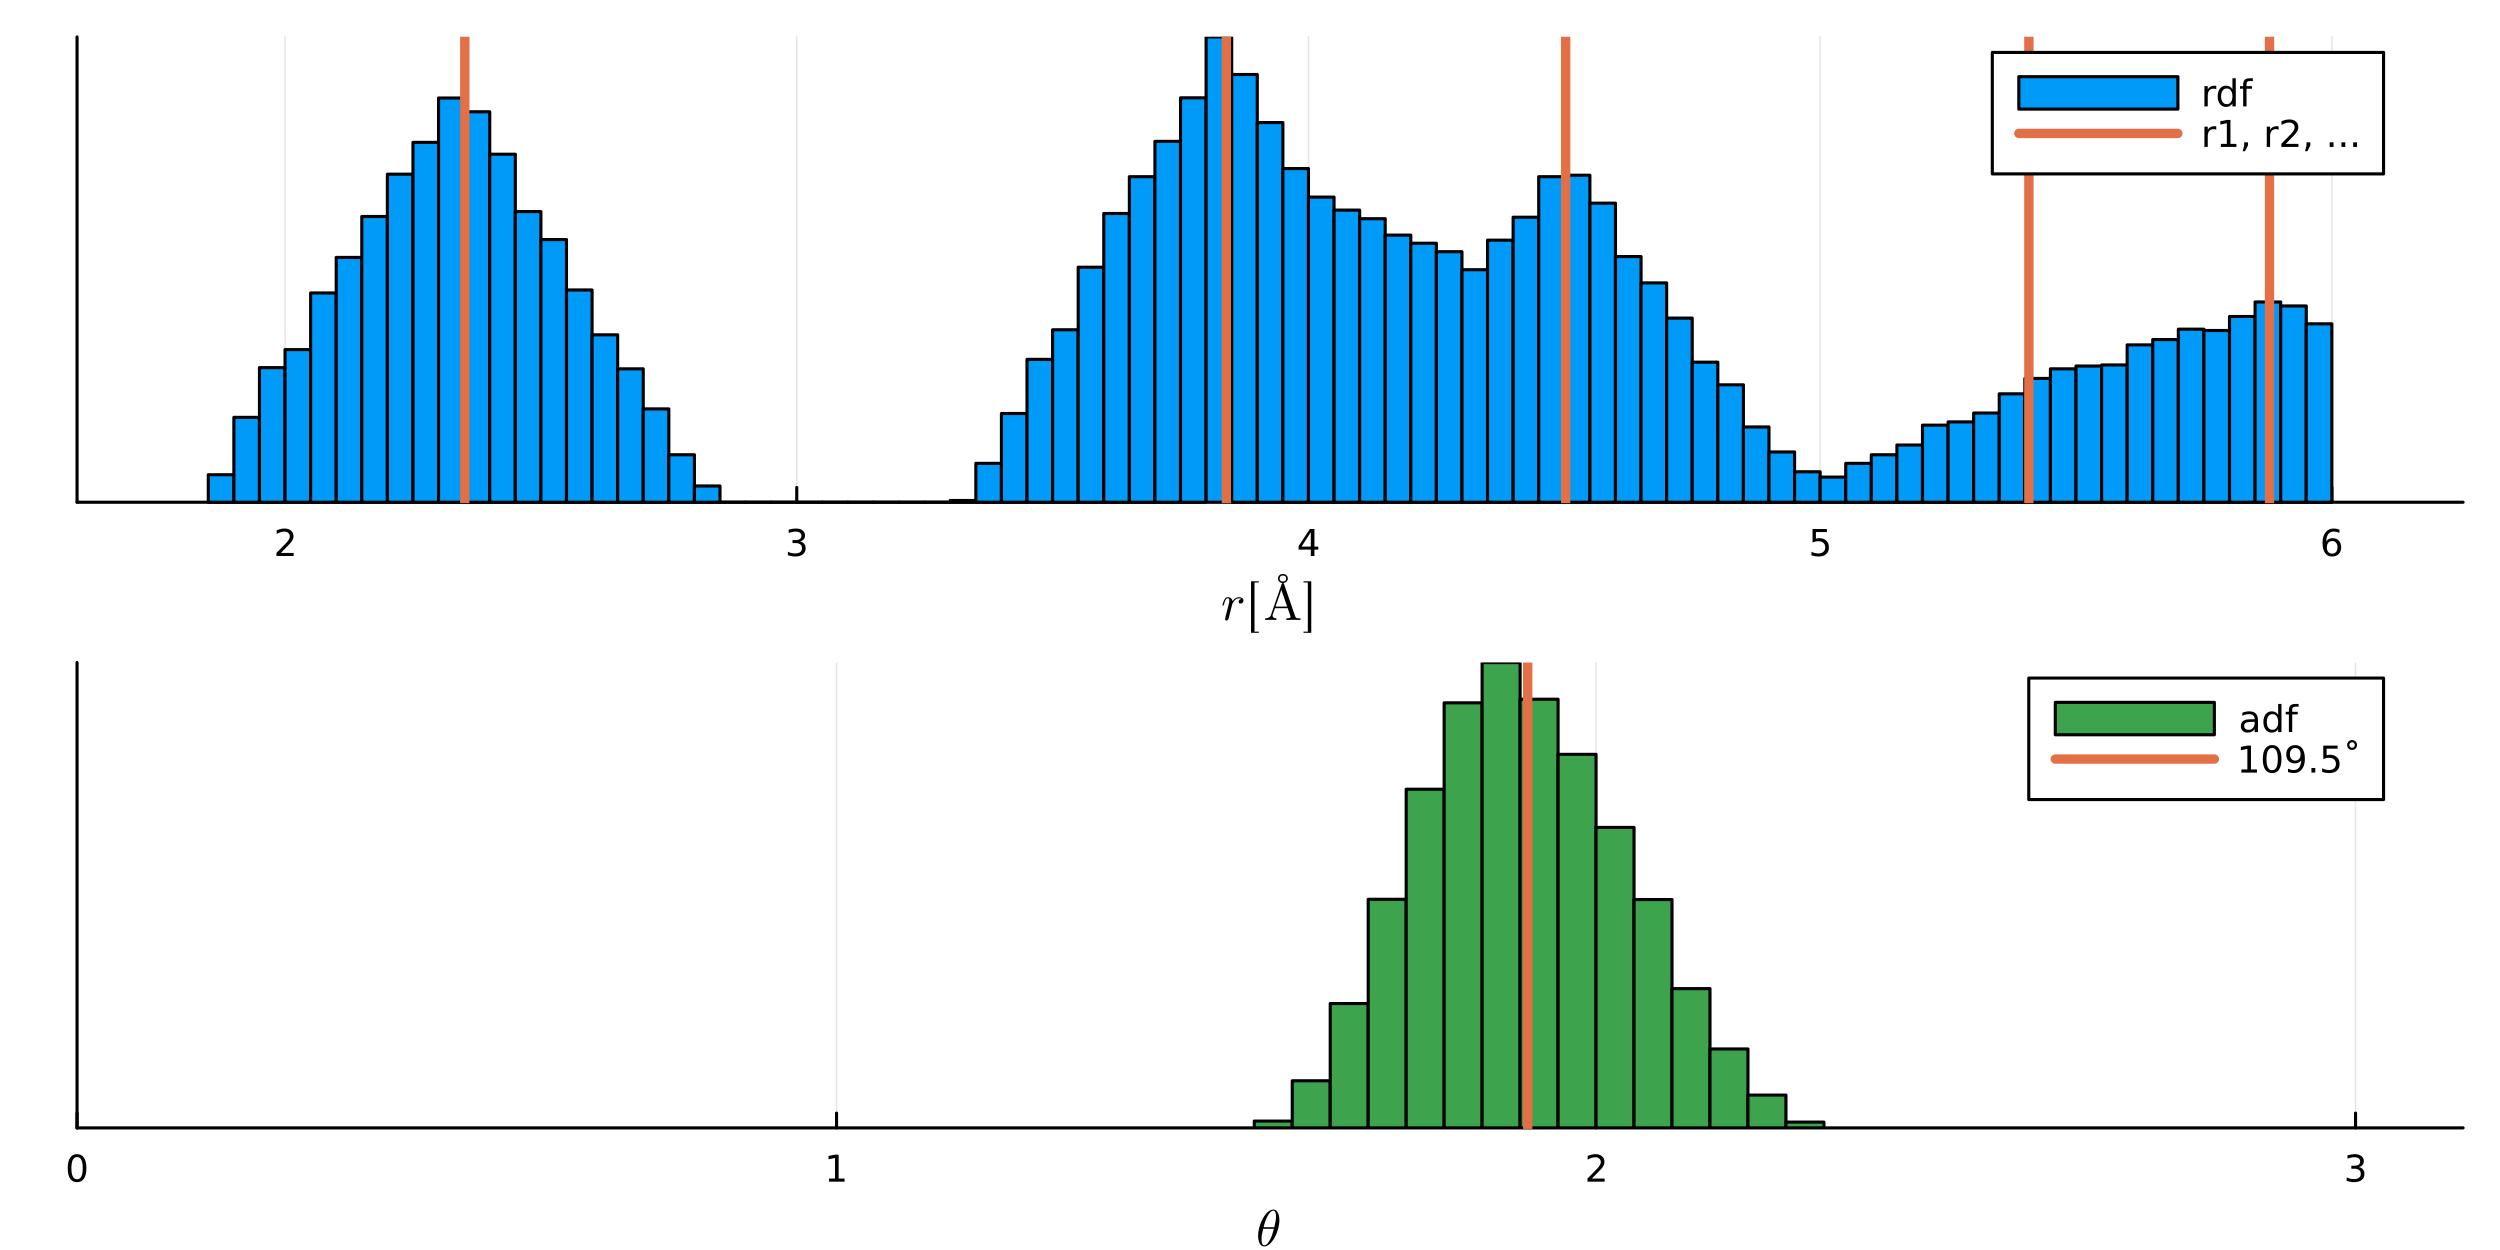 <?xml version="1.0" encoding="utf-8"?>
<svg xmlns="http://www.w3.org/2000/svg" xmlns:xlink="http://www.w3.org/1999/xlink" width="800" height="400" viewBox="0 0 3200 1600">
<rect x="0" y="0" width="3200" height="1600" fill="#333333" stroke="none"/>
<defs>
  <clipPath id="clip010">
    <rect x="0" y="0" width="3200" height="1600"/>
  </clipPath>
</defs>
<path clip-path="url(#clip010)" d="M0 1600 L3200 1600 L3200 0 L0 0  Z" fill="#ffffff" fill-rule="evenodd" fill-opacity="1"/>
<defs>
  <clipPath id="clip011">
    <rect x="640" y="0" width="2241" height="1600"/>
  </clipPath>
</defs>
<path clip-path="url(#clip010)" d="M98.632 642.869 L3152.76 642.869 L3152.76 47.244 L98.632 47.244  Z" fill="#ffffff" fill-rule="evenodd" fill-opacity="1"/>
<defs>
  <clipPath id="clip012">
    <rect x="98" y="47" width="3055" height="597"/>
  </clipPath>
</defs>
<polyline clip-path="url(#clip012)" style="stroke:#000000; stroke-linecap:round; stroke-linejoin:round; stroke-width:2; stroke-opacity:0.1; fill:none" points="364.861,642.869 364.861,47.244 "/>
<polyline clip-path="url(#clip012)" style="stroke:#000000; stroke-linecap:round; stroke-linejoin:round; stroke-width:2; stroke-opacity:0.1; fill:none" points="1019.84,642.869 1019.84,47.244 "/>
<polyline clip-path="url(#clip012)" style="stroke:#000000; stroke-linecap:round; stroke-linejoin:round; stroke-width:2; stroke-opacity:0.1; fill:none" points="1674.82,642.869 1674.82,47.244 "/>
<polyline clip-path="url(#clip012)" style="stroke:#000000; stroke-linecap:round; stroke-linejoin:round; stroke-width:2; stroke-opacity:0.1; fill:none" points="2329.8,642.869 2329.8,47.244 "/>
<polyline clip-path="url(#clip012)" style="stroke:#000000; stroke-linecap:round; stroke-linejoin:round; stroke-width:2; stroke-opacity:0.1; fill:none" points="2984.77,642.869 2984.77,47.244 "/>
<polyline clip-path="url(#clip010)" style="stroke:#000000; stroke-linecap:round; stroke-linejoin:round; stroke-width:4; stroke-opacity:1; fill:none" points="98.632,642.869 3152.76,642.869 "/>
<polyline clip-path="url(#clip010)" style="stroke:#000000; stroke-linecap:round; stroke-linejoin:round; stroke-width:4; stroke-opacity:1; fill:none" points="364.861,642.869 364.861,623.971 "/>
<polyline clip-path="url(#clip010)" style="stroke:#000000; stroke-linecap:round; stroke-linejoin:round; stroke-width:4; stroke-opacity:1; fill:none" points="1019.84,642.869 1019.84,623.971 "/>
<polyline clip-path="url(#clip010)" style="stroke:#000000; stroke-linecap:round; stroke-linejoin:round; stroke-width:4; stroke-opacity:1; fill:none" points="1674.82,642.869 1674.82,623.971 "/>
<polyline clip-path="url(#clip010)" style="stroke:#000000; stroke-linecap:round; stroke-linejoin:round; stroke-width:4; stroke-opacity:1; fill:none" points="2329.8,642.869 2329.8,623.971 "/>
<polyline clip-path="url(#clip010)" style="stroke:#000000; stroke-linecap:round; stroke-linejoin:round; stroke-width:4; stroke-opacity:1; fill:none" points="2984.77,642.869 2984.77,623.971 "/>
<path clip-path="url(#clip010)" d="M359.514 707.734 L375.833 707.734 L375.833 711.669 L353.889 711.669 L353.889 707.734 Q356.551 704.979 361.134 700.349 Q365.741 695.697 366.921 694.354 Q369.167 691.831 370.046 690.095 Q370.949 688.336 370.949 686.646 Q370.949 683.891 369.005 682.155 Q367.083 680.419 363.981 680.419 Q361.782 680.419 359.329 681.183 Q356.898 681.947 354.12 683.498 L354.12 678.775 Q356.944 677.641 359.398 677.063 Q361.852 676.484 363.889 676.484 Q369.259 676.484 372.454 679.169 Q375.648 681.854 375.648 686.345 Q375.648 688.474 374.838 690.396 Q374.051 692.294 371.944 694.886 Q371.366 695.558 368.264 698.775 Q365.162 701.97 359.514 707.734 Z" fill="#000000" fill-rule="nonzero" fill-opacity="1" /><path clip-path="url(#clip010)" d="M1024.09 693.035 Q1027.44 693.752 1029.32 696.021 Q1031.22 698.289 1031.22 701.623 Q1031.22 706.738 1027.7 709.539 Q1024.18 712.34 1017.7 712.34 Q1015.52 712.34 1013.21 711.9 Q1010.92 711.484 1008.46 710.627 L1008.46 706.113 Q1010.41 707.248 1012.72 707.826 Q1015.04 708.405 1017.56 708.405 Q1021.96 708.405 1024.25 706.669 Q1026.56 704.933 1026.56 701.623 Q1026.56 698.567 1024.41 696.854 Q1022.28 695.118 1018.46 695.118 L1014.43 695.118 L1014.43 691.275 L1018.65 691.275 Q1022.1 691.275 1023.92 689.91 Q1025.75 688.521 1025.75 685.928 Q1025.75 683.266 1023.86 681.854 Q1021.98 680.419 1018.46 680.419 Q1016.54 680.419 1014.34 680.836 Q1012.14 681.252 1009.5 682.132 L1009.5 677.965 Q1012.17 677.225 1014.48 676.854 Q1016.82 676.484 1018.88 676.484 Q1024.2 676.484 1027.3 678.914 Q1030.41 681.322 1030.41 685.442 Q1030.41 688.312 1028.76 690.303 Q1027.12 692.271 1024.09 693.035 Z" fill="#000000" fill-rule="nonzero" fill-opacity="1" /><path clip-path="url(#clip010)" d="M1677.83 681.183 L1666.02 699.632 L1677.83 699.632 L1677.83 681.183 M1676.6 677.109 L1682.48 677.109 L1682.48 699.632 L1687.41 699.632 L1687.41 703.521 L1682.48 703.521 L1682.48 711.669 L1677.83 711.669 L1677.83 703.521 L1662.22 703.521 L1662.22 699.007 L1676.6 677.109 Z" fill="#000000" fill-rule="nonzero" fill-opacity="1" /><path clip-path="url(#clip010)" d="M2320.07 677.109 L2338.43 677.109 L2338.43 681.044 L2324.36 681.044 L2324.36 689.516 Q2325.37 689.169 2326.39 689.007 Q2327.41 688.822 2328.43 688.822 Q2334.22 688.822 2337.6 691.993 Q2340.98 695.164 2340.98 700.581 Q2340.98 706.16 2337.5 709.261 Q2334.03 712.34 2327.71 712.34 Q2325.54 712.34 2323.27 711.97 Q2321.02 711.599 2318.62 710.859 L2318.62 706.16 Q2320.7 707.294 2322.92 707.849 Q2325.14 708.405 2327.62 708.405 Q2331.62 708.405 2333.96 706.298 Q2336.3 704.192 2336.3 700.581 Q2336.3 696.97 2333.96 694.863 Q2331.62 692.757 2327.62 692.757 Q2325.74 692.757 2323.87 693.174 Q2322.02 693.59 2320.07 694.47 L2320.07 677.109 Z" fill="#000000" fill-rule="nonzero" fill-opacity="1" /><path clip-path="url(#clip010)" d="M2985.18 692.525 Q2982.03 692.525 2980.18 694.678 Q2978.35 696.831 2978.35 700.581 Q2978.35 704.308 2980.18 706.484 Q2982.03 708.636 2985.18 708.636 Q2988.33 708.636 2990.16 706.484 Q2992.01 704.308 2992.01 700.581 Q2992.01 696.831 2990.16 694.678 Q2988.33 692.525 2985.18 692.525 M2994.46 677.873 L2994.46 682.132 Q2992.7 681.299 2990.9 680.859 Q2989.11 680.419 2987.35 680.419 Q2982.73 680.419 2980.27 683.544 Q2977.84 686.669 2977.49 692.988 Q2978.86 690.974 2980.92 689.91 Q2982.98 688.822 2985.46 688.822 Q2990.66 688.822 2993.67 691.993 Q2996.71 695.141 2996.71 700.581 Q2996.71 705.905 2993.56 709.123 Q2990.41 712.34 2985.18 712.34 Q2979.18 712.34 2976.01 707.757 Q2972.84 703.15 2972.84 694.424 Q2972.84 686.229 2976.73 681.368 Q2980.62 676.484 2987.17 676.484 Q2988.93 676.484 2990.71 676.831 Q2992.52 677.178 2994.46 677.873 Z" fill="#000000" fill-rule="nonzero" fill-opacity="1" /><path clip-path="url(#clip010)" d="M1591.63 768.656 Q1591.63 770.363 1590.51 771.458 Q1589.41 772.553 1587.99 772.553 Q1586.77 772.553 1586.13 771.845 Q1585.48 771.136 1585.48 770.234 Q1585.48 768.946 1586.48 767.883 Q1587.48 766.821 1588.93 766.595 Q1587.87 765.822 1586.16 765.822 Q1583.36 765.822 1580.88 767.98 Q1579.78 768.978 1578.59 770.814 Q1577.4 772.618 1577.17 773.391 L1575.08 781.99 Q1574.89 782.956 1573.7 787.593 Q1572.54 792.199 1572.44 792.392 Q1572.12 793.294 1571.41 793.777 Q1570.7 794.26 1569.99 794.26 Q1569.19 794.26 1568.64 793.777 Q1568.09 793.294 1568.09 792.456 Q1568.09 792.328 1568.19 791.845 Q1568.28 791.361 1568.45 790.685 Q1568.61 790.009 1568.67 789.622 L1572.5 774.389 Q1573.21 771.619 1573.37 770.75 Q1573.57 769.848 1573.57 768.85 Q1573.57 767.11 1573.02 766.466 Q1572.47 765.822 1571.51 765.822 Q1569.83 765.822 1568.74 767.819 Q1567.64 769.816 1566.71 773.68 Q1566.42 774.743 1566.22 774.969 Q1566.06 775.194 1565.58 775.194 Q1564.77 775.162 1564.77 774.518 Q1564.77 774.357 1565.03 773.326 Q1565.29 772.263 1565.77 770.717 Q1566.29 769.139 1566.84 768.141 Q1567.16 767.465 1567.45 767.014 Q1567.74 766.563 1568.32 765.854 Q1568.9 765.146 1569.77 764.759 Q1570.64 764.373 1571.7 764.373 Q1574.02 764.373 1575.66 765.79 Q1577.33 767.207 1577.72 769.429 Q1578.53 768.27 1579.52 767.271 Q1580.52 766.241 1582.36 765.307 Q1584.19 764.373 1586.16 764.373 Q1588.61 764.373 1590.12 765.629 Q1591.63 766.853 1591.63 768.656 Z" fill="#000000" fill-rule="nonzero" fill-opacity="1" /><path clip-path="url(#clip010)" d="M1601.34 810.009 L1601.34 744.051 L1611.29 744.051 L1611.29 745.565 L1605.75 745.565 L1605.75 808.495 L1611.29 808.495 L1611.29 810.009 L1601.34 810.009 Z" fill="#000000" fill-rule="nonzero" fill-opacity="1" /><path clip-path="url(#clip010)" d="M1664.64 793.519 L1656 793.326 Q1648.89 793.326 1646.5 793.519 L1646.5 791.49 Q1651.98 791.49 1651.98 789.493 Q1651.98 789.332 1651.79 788.56 L1648.31 778.479 L1632.01 778.479 L1628.95 787.11 Q1628.82 787.368 1628.82 788.109 Q1628.82 789.493 1630.14 790.492 Q1631.46 791.49 1633.78 791.49 L1633.78 793.519 L1626.18 793.326 L1619.48 793.519 L1619.48 791.49 Q1622.35 791.426 1624.19 790.427 Q1626.02 789.429 1626.86 787.046 L1640.51 747.626 Q1640.77 746.853 1641.06 746.595 Q1641.35 746.305 1642.09 746.305 Q1642.61 746.305 1642.9 746.499 Q1643.19 746.66 1643.28 746.885 Q1643.41 747.078 1643.61 747.626 L1657.84 788.849 Q1658.39 790.492 1659.45 791.007 Q1660.51 791.49 1663.48 791.49 L1664.64 791.49 L1664.64 793.519 M1647.57 776.45 L1640.13 755.001 L1632.72 776.45 L1647.57 776.45 M1646.25 740.476 Q1646.25 736.676 1642.09 736.676 Q1637.94 736.676 1637.94 740.476 Q1637.94 744.309 1642.09 744.309 Q1646.25 744.309 1646.25 740.476 M1648.44 740.412 Q1648.44 742.859 1646.6 744.599 Q1644.77 746.305 1642.03 746.305 Q1639.48 746.305 1637.62 744.599 Q1635.75 742.892 1635.75 740.412 Q1635.75 738.157 1637.55 736.418 Q1639.39 734.679 1642.16 734.679 Q1644.8 734.679 1646.6 736.386 Q1648.44 738.093 1648.44 740.412 Z" fill="#000000" fill-rule="nonzero" fill-opacity="1" /><path clip-path="url(#clip010)" d="M1668.47 808.495 L1674.01 808.495 L1674.01 745.565 L1668.47 745.565 L1668.47 744.051 L1678.42 744.051 L1678.42 810.009 L1668.47 810.009 L1668.47 808.495 Z" fill="#000000" fill-rule="nonzero" fill-opacity="1" /><polyline clip-path="url(#clip010)" style="stroke:#000000; stroke-linecap:round; stroke-linejoin:round; stroke-width:4; stroke-opacity:1; fill:none" points="98.632,642.869 98.632,47.244 "/>
<path clip-path="url(#clip010)" d="M-33.904 383.919 Q-33.204 381.85 -30.912 379.909 Q-28.62 377.935 -24.61 375.962 L-11.624 369.437 L-11.624 376.344 L-23.814 382.423 Q-28.588 384.778 -30.148 387.006 Q-31.708 389.203 -31.708 393.022 L-31.708 400.024 L-11.624 400.024 L-11.624 406.454 L-59.144 406.454 L-59.144 391.94 Q-59.144 383.792 -55.738 379.781 Q-52.333 375.771 -45.458 375.771 Q-40.97 375.771 -38.01 377.872 Q-35.05 379.941 -33.904 383.919 M-53.86 400.024 L-36.991 400.024 L-36.991 391.94 Q-36.991 387.293 -39.124 384.938 Q-41.288 382.55 -45.458 382.55 Q-49.627 382.55 -51.728 384.938 Q-53.86 387.293 -53.86 391.94 L-53.86 400.024 Z" fill="#000000" fill-rule="nonzero" fill-opacity="1" /><path clip-path="url(#clip010)" d="M-53.86 354.732 L-16.907 354.732 L-16.907 346.966 Q-16.907 337.131 -21.363 332.58 Q-25.819 327.996 -35.432 327.996 Q-44.98 327.996 -49.404 332.58 Q-53.86 337.131 -53.86 346.966 L-53.86 354.732 M-59.144 361.162 L-59.144 347.953 Q-59.144 334.139 -53.383 327.678 Q-47.654 321.217 -35.432 321.217 Q-23.146 321.217 -17.385 327.71 Q-11.624 334.203 -11.624 347.953 L-11.624 361.162 L-59.144 361.162 Z" fill="#000000" fill-rule="nonzero" fill-opacity="1" /><path clip-path="url(#clip010)" d="M-59.144 310.968 L-59.144 283.659 L-53.733 283.659 L-53.733 304.539 L-39.728 304.539 L-39.728 285.696 L-34.318 285.696 L-34.318 304.539 L-11.624 304.539 L-11.624 310.968 L-59.144 310.968 Z" fill="#000000" fill-rule="nonzero" fill-opacity="1" /><path clip-path="url(#clip012)" d="M266.614 607.654 L266.614 642.869 L299.363 642.869 L299.363 607.654 L266.614 607.654 L266.614 607.654  Z" fill="#009af9" fill-rule="evenodd" fill-opacity="1"/>
<polyline clip-path="url(#clip012)" style="stroke:#000000; stroke-linecap:round; stroke-linejoin:round; stroke-width:4; stroke-opacity:1; fill:none" points="266.614,607.654 266.614,642.869 299.363,642.869 299.363,607.654 266.614,607.654 "/>
<path clip-path="url(#clip012)" d="M299.363 534.195 L299.363 642.869 L332.112 642.869 L332.112 534.195 L299.363 534.195 L299.363 534.195  Z" fill="#009af9" fill-rule="evenodd" fill-opacity="1"/>
<polyline clip-path="url(#clip012)" style="stroke:#000000; stroke-linecap:round; stroke-linejoin:round; stroke-width:4; stroke-opacity:1; fill:none" points="299.363,534.195 299.363,642.869 332.112,642.869 332.112,534.195 299.363,534.195 "/>
<path clip-path="url(#clip012)" d="M332.112 470.581 L332.112 642.869 L364.861 642.869 L364.861 470.581 L332.112 470.581 L332.112 470.581  Z" fill="#009af9" fill-rule="evenodd" fill-opacity="1"/>
<polyline clip-path="url(#clip012)" style="stroke:#000000; stroke-linecap:round; stroke-linejoin:round; stroke-width:4; stroke-opacity:1; fill:none" points="332.112,470.581 332.112,642.869 364.861,642.869 364.861,470.581 332.112,470.581 "/>
<path clip-path="url(#clip012)" d="M364.861 447.483 L364.861 642.869 L397.61 642.869 L397.61 447.483 L364.861 447.483 L364.861 447.483  Z" fill="#009af9" fill-rule="evenodd" fill-opacity="1"/>
<polyline clip-path="url(#clip012)" style="stroke:#000000; stroke-linecap:round; stroke-linejoin:round; stroke-width:4; stroke-opacity:1; fill:none" points="364.861,447.483 364.861,642.869 397.61,642.869 397.61,447.483 364.861,447.483 "/>
<path clip-path="url(#clip012)" d="M397.61 374.97 L397.61 642.869 L430.359 642.869 L430.359 374.97 L397.61 374.97 L397.61 374.97  Z" fill="#009af9" fill-rule="evenodd" fill-opacity="1"/>
<polyline clip-path="url(#clip012)" style="stroke:#000000; stroke-linecap:round; stroke-linejoin:round; stroke-width:4; stroke-opacity:1; fill:none" points="397.61,374.97 397.61,642.869 430.359,642.869 430.359,374.97 397.61,374.97 "/>
<path clip-path="url(#clip012)" d="M430.359 329.532 L430.359 642.869 L463.108 642.869 L463.108 329.532 L430.359 329.532 L430.359 329.532  Z" fill="#009af9" fill-rule="evenodd" fill-opacity="1"/>
<polyline clip-path="url(#clip012)" style="stroke:#000000; stroke-linecap:round; stroke-linejoin:round; stroke-width:4; stroke-opacity:1; fill:none" points="430.359,329.532 430.359,642.869 463.108,642.869 463.108,329.532 430.359,329.532 "/>
<path clip-path="url(#clip012)" d="M463.108 277.088 L463.108 642.869 L495.857 642.869 L495.857 277.088 L463.108 277.088 L463.108 277.088  Z" fill="#009af9" fill-rule="evenodd" fill-opacity="1"/>
<polyline clip-path="url(#clip012)" style="stroke:#000000; stroke-linecap:round; stroke-linejoin:round; stroke-width:4; stroke-opacity:1; fill:none" points="463.108,277.088 463.108,642.869 495.857,642.869 495.857,277.088 463.108,277.088 "/>
<path clip-path="url(#clip012)" d="M495.857 222.94 L495.857 642.869 L528.606 642.869 L528.606 222.94 L495.857 222.94 L495.857 222.94  Z" fill="#009af9" fill-rule="evenodd" fill-opacity="1"/>
<polyline clip-path="url(#clip012)" style="stroke:#000000; stroke-linecap:round; stroke-linejoin:round; stroke-width:4; stroke-opacity:1; fill:none" points="495.857,222.94 495.857,642.869 528.606,642.869 528.606,222.94 495.857,222.94 "/>
<path clip-path="url(#clip012)" d="M528.606 182.235 L528.606 642.869 L561.355 642.869 L561.355 182.235 L528.606 182.235 L528.606 182.235  Z" fill="#009af9" fill-rule="evenodd" fill-opacity="1"/>
<polyline clip-path="url(#clip012)" style="stroke:#000000; stroke-linecap:round; stroke-linejoin:round; stroke-width:4; stroke-opacity:1; fill:none" points="528.606,182.235 528.606,642.869 561.355,642.869 561.355,182.235 528.606,182.235 "/>
<path clip-path="url(#clip012)" d="M561.355 125.436 L561.355 642.869 L594.103 642.869 L594.103 125.436 L561.355 125.436 L561.355 125.436  Z" fill="#009af9" fill-rule="evenodd" fill-opacity="1"/>
<polyline clip-path="url(#clip012)" style="stroke:#000000; stroke-linecap:round; stroke-linejoin:round; stroke-width:4; stroke-opacity:1; fill:none" points="561.355,125.436 561.355,642.869 594.103,642.869 594.103,125.436 561.355,125.436 "/>
<path clip-path="url(#clip012)" d="M594.103 143.044 L594.103 642.869 L626.852 642.869 L626.852 143.044 L594.103 143.044 L594.103 143.044  Z" fill="#009af9" fill-rule="evenodd" fill-opacity="1"/>
<polyline clip-path="url(#clip012)" style="stroke:#000000; stroke-linecap:round; stroke-linejoin:round; stroke-width:4; stroke-opacity:1; fill:none" points="594.103,143.044 594.103,642.869 626.852,642.869 626.852,143.044 594.103,143.044 "/>
<path clip-path="url(#clip012)" d="M626.852 197.381 L626.852 642.869 L659.601 642.869 L659.601 197.381 L626.852 197.381 L626.852 197.381  Z" fill="#009af9" fill-rule="evenodd" fill-opacity="1"/>
<polyline clip-path="url(#clip012)" style="stroke:#000000; stroke-linecap:round; stroke-linejoin:round; stroke-width:4; stroke-opacity:1; fill:none" points="626.852,197.381 626.852,642.869 659.601,642.869 659.601,197.381 626.852,197.381 "/>
<path clip-path="url(#clip012)" d="M659.601 270.84 L659.601 642.869 L692.35 642.869 L692.35 270.84 L659.601 270.84 L659.601 270.84  Z" fill="#009af9" fill-rule="evenodd" fill-opacity="1"/>
<polyline clip-path="url(#clip012)" style="stroke:#000000; stroke-linecap:round; stroke-linejoin:round; stroke-width:4; stroke-opacity:1; fill:none" points="659.601,270.84 659.601,642.869 692.35,642.869 692.35,270.84 659.601,270.84 "/>
<path clip-path="url(#clip012)" d="M692.35 306.623 L692.35 642.869 L725.099 642.869 L725.099 306.623 L692.35 306.623 L692.35 306.623  Z" fill="#009af9" fill-rule="evenodd" fill-opacity="1"/>
<polyline clip-path="url(#clip012)" style="stroke:#000000; stroke-linecap:round; stroke-linejoin:round; stroke-width:4; stroke-opacity:1; fill:none" points="692.35,306.623 692.35,642.869 725.099,642.869 725.099,306.623 692.35,306.623 "/>
<path clip-path="url(#clip012)" d="M725.099 371.184 L725.099 642.869 L757.848 642.869 L757.848 371.184 L725.099 371.184 L725.099 371.184  Z" fill="#009af9" fill-rule="evenodd" fill-opacity="1"/>
<polyline clip-path="url(#clip012)" style="stroke:#000000; stroke-linecap:round; stroke-linejoin:round; stroke-width:4; stroke-opacity:1; fill:none" points="725.099,371.184 725.099,642.869 757.848,642.869 757.848,371.184 725.099,371.184 "/>
<path clip-path="url(#clip012)" d="M757.848 428.55 L757.848 642.869 L790.597 642.869 L790.597 428.55 L757.848 428.55 L757.848 428.55  Z" fill="#009af9" fill-rule="evenodd" fill-opacity="1"/>
<polyline clip-path="url(#clip012)" style="stroke:#000000; stroke-linecap:round; stroke-linejoin:round; stroke-width:4; stroke-opacity:1; fill:none" points="757.848,428.55 757.848,642.869 790.597,642.869 790.597,428.55 757.848,428.55 "/>
<path clip-path="url(#clip012)" d="M790.597 472.095 L790.597 642.869 L823.346 642.869 L823.346 472.095 L790.597 472.095 L790.597 472.095  Z" fill="#009af9" fill-rule="evenodd" fill-opacity="1"/>
<polyline clip-path="url(#clip012)" style="stroke:#000000; stroke-linecap:round; stroke-linejoin:round; stroke-width:4; stroke-opacity:1; fill:none" points="790.597,472.095 790.597,642.869 823.346,642.869 823.346,472.095 790.597,472.095 "/>
<path clip-path="url(#clip012)" d="M823.346 523.403 L823.346 642.869 L856.095 642.869 L856.095 523.403 L823.346 523.403 L823.346 523.403  Z" fill="#009af9" fill-rule="evenodd" fill-opacity="1"/>
<polyline clip-path="url(#clip012)" style="stroke:#000000; stroke-linecap:round; stroke-linejoin:round; stroke-width:4; stroke-opacity:1; fill:none" points="823.346,523.403 823.346,642.869 856.095,642.869 856.095,523.403 823.346,523.403 "/>
<path clip-path="url(#clip012)" d="M856.095 582.095 L856.095 642.869 L888.844 642.869 L888.844 582.095 L856.095 582.095 L856.095 582.095  Z" fill="#009af9" fill-rule="evenodd" fill-opacity="1"/>
<polyline clip-path="url(#clip012)" style="stroke:#000000; stroke-linecap:round; stroke-linejoin:round; stroke-width:4; stroke-opacity:1; fill:none" points="856.095,582.095 856.095,642.869 888.844,642.869 888.844,582.095 856.095,582.095 "/>
<path clip-path="url(#clip012)" d="M888.844 622.043 L888.844 642.869 L921.593 642.869 L921.593 622.043 L888.844 622.043 L888.844 622.043  Z" fill="#009af9" fill-rule="evenodd" fill-opacity="1"/>
<polyline clip-path="url(#clip012)" style="stroke:#000000; stroke-linecap:round; stroke-linejoin:round; stroke-width:4; stroke-opacity:1; fill:none" points="888.844,622.043 888.844,642.869 921.593,642.869 921.593,622.043 888.844,622.043 "/>
<path clip-path="url(#clip012)" d="M921.593 642.869 L921.593 642.869 L954.341 642.869 L954.341 642.869 L921.593 642.869 L921.593 642.869  Z" fill="#009af9" fill-rule="evenodd" fill-opacity="1"/>
<polyline clip-path="url(#clip012)" style="stroke:#000000; stroke-linecap:round; stroke-linejoin:round; stroke-width:4; stroke-opacity:1; fill:none" points="921.593,642.869 921.593,642.869 954.341,642.869 921.593,642.869 "/>
<path clip-path="url(#clip012)" d="M954.341 642.869 L954.341 642.869 L987.09 642.869 L987.09 642.869 L954.341 642.869 L954.341 642.869  Z" fill="#009af9" fill-rule="evenodd" fill-opacity="1"/>
<polyline clip-path="url(#clip012)" style="stroke:#000000; stroke-linecap:round; stroke-linejoin:round; stroke-width:4; stroke-opacity:1; fill:none" points="954.341,642.869 954.341,642.869 987.09,642.869 954.341,642.869 "/>
<path clip-path="url(#clip012)" d="M987.09 642.869 L987.09 642.869 L1019.84 642.869 L1019.84 642.869 L987.09 642.869 L987.09 642.869  Z" fill="#009af9" fill-rule="evenodd" fill-opacity="1"/>
<polyline clip-path="url(#clip012)" style="stroke:#000000; stroke-linecap:round; stroke-linejoin:round; stroke-width:4; stroke-opacity:1; fill:none" points="987.09,642.869 987.09,642.869 1019.84,642.869 987.09,642.869 "/>
<path clip-path="url(#clip012)" d="M1019.84 642.869 L1019.84 642.869 L1052.59 642.869 L1052.59 642.869 L1019.84 642.869 L1019.84 642.869  Z" fill="#009af9" fill-rule="evenodd" fill-opacity="1"/>
<polyline clip-path="url(#clip012)" style="stroke:#000000; stroke-linecap:round; stroke-linejoin:round; stroke-width:4; stroke-opacity:1; fill:none" points="1019.84,642.869 1019.84,642.869 1052.59,642.869 1019.84,642.869 "/>
<path clip-path="url(#clip012)" d="M1052.59 642.869 L1052.59 642.869 L1085.34 642.869 L1085.34 642.869 L1052.59 642.869 L1052.59 642.869  Z" fill="#009af9" fill-rule="evenodd" fill-opacity="1"/>
<polyline clip-path="url(#clip012)" style="stroke:#000000; stroke-linecap:round; stroke-linejoin:round; stroke-width:4; stroke-opacity:1; fill:none" points="1052.59,642.869 1052.59,642.869 1085.34,642.869 1052.59,642.869 "/>
<path clip-path="url(#clip012)" d="M1085.34 642.869 L1085.34 642.869 L1118.09 642.869 L1118.09 642.869 L1085.34 642.869 L1085.34 642.869  Z" fill="#009af9" fill-rule="evenodd" fill-opacity="1"/>
<polyline clip-path="url(#clip012)" style="stroke:#000000; stroke-linecap:round; stroke-linejoin:round; stroke-width:4; stroke-opacity:1; fill:none" points="1085.34,642.869 1085.34,642.869 1118.09,642.869 1085.34,642.869 "/>
<path clip-path="url(#clip012)" d="M1118.09 642.869 L1118.09 642.869 L1150.83 642.869 L1150.83 642.869 L1118.09 642.869 L1118.09 642.869  Z" fill="#009af9" fill-rule="evenodd" fill-opacity="1"/>
<polyline clip-path="url(#clip012)" style="stroke:#000000; stroke-linecap:round; stroke-linejoin:round; stroke-width:4; stroke-opacity:1; fill:none" points="1118.09,642.869 1118.09,642.869 1150.83,642.869 1118.09,642.869 "/>
<path clip-path="url(#clip012)" d="M1150.83 642.869 L1150.83 642.869 L1183.58 642.869 L1183.58 642.869 L1150.83 642.869 L1150.83 642.869  Z" fill="#009af9" fill-rule="evenodd" fill-opacity="1"/>
<polyline clip-path="url(#clip012)" style="stroke:#000000; stroke-linecap:round; stroke-linejoin:round; stroke-width:4; stroke-opacity:1; fill:none" points="1150.83,642.869 1150.83,642.869 1183.58,642.869 1150.83,642.869 "/>
<path clip-path="url(#clip012)" d="M1183.58 642.869 L1183.58 642.869 L1216.33 642.869 L1216.33 642.869 L1183.58 642.869 L1183.58 642.869  Z" fill="#009af9" fill-rule="evenodd" fill-opacity="1"/>
<polyline clip-path="url(#clip012)" style="stroke:#000000; stroke-linecap:round; stroke-linejoin:round; stroke-width:4; stroke-opacity:1; fill:none" points="1183.58,642.869 1183.58,642.869 1216.33,642.869 1183.58,642.869 "/>
<path clip-path="url(#clip012)" d="M1216.33 640.597 L1216.33 642.869 L1249.08 642.869 L1249.08 640.597 L1216.33 640.597 L1216.33 640.597  Z" fill="#009af9" fill-rule="evenodd" fill-opacity="1"/>
<polyline clip-path="url(#clip012)" style="stroke:#000000; stroke-linecap:round; stroke-linejoin:round; stroke-width:4; stroke-opacity:1; fill:none" points="1216.33,640.597 1216.33,642.869 1249.08,642.869 1249.08,640.597 1216.33,640.597 "/>
<path clip-path="url(#clip012)" d="M1249.08 593.076 L1249.08 642.869 L1281.83 642.869 L1281.83 593.076 L1249.08 593.076 L1249.08 593.076  Z" fill="#009af9" fill-rule="evenodd" fill-opacity="1"/>
<polyline clip-path="url(#clip012)" style="stroke:#000000; stroke-linecap:round; stroke-linejoin:round; stroke-width:4; stroke-opacity:1; fill:none" points="1249.08,593.076 1249.08,642.869 1281.83,642.869 1281.83,593.076 1249.08,593.076 "/>
<path clip-path="url(#clip012)" d="M1281.83 529.272 L1281.83 642.869 L1314.58 642.869 L1314.58 529.272 L1281.83 529.272 L1281.83 529.272  Z" fill="#009af9" fill-rule="evenodd" fill-opacity="1"/>
<polyline clip-path="url(#clip012)" style="stroke:#000000; stroke-linecap:round; stroke-linejoin:round; stroke-width:4; stroke-opacity:1; fill:none" points="1281.83,529.272 1281.83,642.869 1314.58,642.869 1314.58,529.272 1281.83,529.272 "/>
<path clip-path="url(#clip012)" d="M1314.58 459.978 L1314.58 642.869 L1347.33 642.869 L1347.33 459.978 L1314.58 459.978 L1314.58 459.978  Z" fill="#009af9" fill-rule="evenodd" fill-opacity="1"/>
<polyline clip-path="url(#clip012)" style="stroke:#000000; stroke-linecap:round; stroke-linejoin:round; stroke-width:4; stroke-opacity:1; fill:none" points="1314.58,459.978 1314.58,642.869 1347.33,642.869 1347.33,459.978 1314.58,459.978 "/>
<path clip-path="url(#clip012)" d="M1347.33 422.113 L1347.33 642.869 L1380.08 642.869 L1380.08 422.113 L1347.33 422.113 L1347.33 422.113  Z" fill="#009af9" fill-rule="evenodd" fill-opacity="1"/>
<polyline clip-path="url(#clip012)" style="stroke:#000000; stroke-linecap:round; stroke-linejoin:round; stroke-width:4; stroke-opacity:1; fill:none" points="1347.33,422.113 1347.33,642.869 1380.08,642.869 1380.08,422.113 1347.33,422.113 "/>
<path clip-path="url(#clip012)" d="M1380.08 342.027 L1380.08 642.869 L1412.83 642.869 L1412.83 342.027 L1380.08 342.027 L1380.08 342.027  Z" fill="#009af9" fill-rule="evenodd" fill-opacity="1"/>
<polyline clip-path="url(#clip012)" style="stroke:#000000; stroke-linecap:round; stroke-linejoin:round; stroke-width:4; stroke-opacity:1; fill:none" points="1380.08,342.027 1380.08,642.869 1412.83,642.869 1412.83,342.027 1380.08,342.027 "/>
<path clip-path="url(#clip012)" d="M1412.83 273.301 L1412.83 642.869 L1445.58 642.869 L1445.58 273.301 L1412.83 273.301 L1412.83 273.301  Z" fill="#009af9" fill-rule="evenodd" fill-opacity="1"/>
<polyline clip-path="url(#clip012)" style="stroke:#000000; stroke-linecap:round; stroke-linejoin:round; stroke-width:4; stroke-opacity:1; fill:none" points="1412.83,273.301 1412.83,642.869 1445.58,642.869 1445.58,273.301 1412.83,273.301 "/>
<path clip-path="url(#clip012)" d="M1445.58 226.159 L1445.58 642.869 L1478.32 642.869 L1478.32 226.159 L1445.58 226.159 L1445.58 226.159  Z" fill="#009af9" fill-rule="evenodd" fill-opacity="1"/>
<polyline clip-path="url(#clip012)" style="stroke:#000000; stroke-linecap:round; stroke-linejoin:round; stroke-width:4; stroke-opacity:1; fill:none" points="1445.58,226.159 1445.58,642.869 1478.32,642.869 1478.32,226.159 1445.58,226.159 "/>
<path clip-path="url(#clip012)" d="M1478.32 180.909 L1478.32 642.869 L1511.07 642.869 L1511.07 180.909 L1478.32 180.909 L1478.32 180.909  Z" fill="#009af9" fill-rule="evenodd" fill-opacity="1"/>
<polyline clip-path="url(#clip012)" style="stroke:#000000; stroke-linecap:round; stroke-linejoin:round; stroke-width:4; stroke-opacity:1; fill:none" points="1478.32,180.909 1478.32,642.869 1511.07,642.869 1511.07,180.909 1478.32,180.909 "/>
<path clip-path="url(#clip012)" d="M1511.07 125.247 L1511.07 642.869 L1543.82 642.869 L1543.82 125.247 L1511.07 125.247 L1511.07 125.247  Z" fill="#009af9" fill-rule="evenodd" fill-opacity="1"/>
<polyline clip-path="url(#clip012)" style="stroke:#000000; stroke-linecap:round; stroke-linejoin:round; stroke-width:4; stroke-opacity:1; fill:none" points="1511.07,125.247 1511.07,642.869 1543.82,642.869 1543.82,125.247 1511.07,125.247 "/>
<path clip-path="url(#clip012)" d="M1543.82 47.244 L1543.82 642.869 L1576.57 642.869 L1576.57 47.244 L1543.82 47.244 L1543.82 47.244  Z" fill="#009af9" fill-rule="evenodd" fill-opacity="1"/>
<polyline clip-path="url(#clip012)" style="stroke:#000000; stroke-linecap:round; stroke-linejoin:round; stroke-width:4; stroke-opacity:1; fill:none" points="1543.82,47.244 1543.82,642.869 1576.57,642.869 1576.57,47.244 1543.82,47.244 "/>
<path clip-path="url(#clip012)" d="M1576.57 95.333 L1576.57 642.869 L1609.32 642.869 L1609.32 95.333 L1576.57 95.333 L1576.57 95.333  Z" fill="#009af9" fill-rule="evenodd" fill-opacity="1"/>
<polyline clip-path="url(#clip012)" style="stroke:#000000; stroke-linecap:round; stroke-linejoin:round; stroke-width:4; stroke-opacity:1; fill:none" points="1576.57,95.333 1576.57,642.869 1609.32,642.869 1609.32,95.333 1576.57,95.333 "/>
<path clip-path="url(#clip012)" d="M1609.32 156.865 L1609.32 642.869 L1642.07 642.869 L1642.07 156.865 L1609.32 156.865 L1609.32 156.865  Z" fill="#009af9" fill-rule="evenodd" fill-opacity="1"/>
<polyline clip-path="url(#clip012)" style="stroke:#000000; stroke-linecap:round; stroke-linejoin:round; stroke-width:4; stroke-opacity:1; fill:none" points="1609.32,156.865 1609.32,642.869 1642.07,642.869 1642.07,156.865 1609.32,156.865 "/>
<path clip-path="url(#clip012)" d="M1642.07 215.746 L1642.07 642.869 L1674.82 642.869 L1674.82 215.746 L1642.07 215.746 L1642.07 215.746  Z" fill="#009af9" fill-rule="evenodd" fill-opacity="1"/>
<polyline clip-path="url(#clip012)" style="stroke:#000000; stroke-linecap:round; stroke-linejoin:round; stroke-width:4; stroke-opacity:1; fill:none" points="1642.07,215.746 1642.07,642.869 1674.82,642.869 1674.82,215.746 1642.07,215.746 "/>
<path clip-path="url(#clip012)" d="M1674.82 252.286 L1674.82 642.869 L1707.57 642.869 L1707.57 252.286 L1674.82 252.286 L1674.82 252.286  Z" fill="#009af9" fill-rule="evenodd" fill-opacity="1"/>
<polyline clip-path="url(#clip012)" style="stroke:#000000; stroke-linecap:round; stroke-linejoin:round; stroke-width:4; stroke-opacity:1; fill:none" points="1674.82,252.286 1674.82,642.869 1707.57,642.869 1707.57,252.286 1674.82,252.286 "/>
<path clip-path="url(#clip012)" d="M1707.57 268.947 L1707.57 642.869 L1740.32 642.869 L1740.32 268.947 L1707.57 268.947 L1707.57 268.947  Z" fill="#009af9" fill-rule="evenodd" fill-opacity="1"/>
<polyline clip-path="url(#clip012)" style="stroke:#000000; stroke-linecap:round; stroke-linejoin:round; stroke-width:4; stroke-opacity:1; fill:none" points="1707.57,268.947 1707.57,642.869 1740.32,642.869 1740.32,268.947 1707.57,268.947 "/>
<path clip-path="url(#clip012)" d="M1740.32 279.928 L1740.32 642.869 L1773.06 642.869 L1773.06 279.928 L1740.32 279.928 L1740.32 279.928  Z" fill="#009af9" fill-rule="evenodd" fill-opacity="1"/>
<polyline clip-path="url(#clip012)" style="stroke:#000000; stroke-linecap:round; stroke-linejoin:round; stroke-width:4; stroke-opacity:1; fill:none" points="1740.32,279.928 1740.32,642.869 1773.06,642.869 1773.06,279.928 1740.32,279.928 "/>
<path clip-path="url(#clip012)" d="M1773.06 300.943 L1773.06 642.869 L1805.81 642.869 L1805.81 300.943 L1773.06 300.943 L1773.06 300.943  Z" fill="#009af9" fill-rule="evenodd" fill-opacity="1"/>
<polyline clip-path="url(#clip012)" style="stroke:#000000; stroke-linecap:round; stroke-linejoin:round; stroke-width:4; stroke-opacity:1; fill:none" points="1773.06,300.943 1773.06,642.869 1805.81,642.869 1805.81,300.943 1773.06,300.943 "/>
<path clip-path="url(#clip012)" d="M1805.81 311.356 L1805.81 642.869 L1838.56 642.869 L1838.56 311.356 L1805.81 311.356 L1805.81 311.356  Z" fill="#009af9" fill-rule="evenodd" fill-opacity="1"/>
<polyline clip-path="url(#clip012)" style="stroke:#000000; stroke-linecap:round; stroke-linejoin:round; stroke-width:4; stroke-opacity:1; fill:none" points="1805.81,311.356 1805.81,642.869 1838.56,642.869 1838.56,311.356 1805.81,311.356 "/>
<path clip-path="url(#clip012)" d="M1838.56 322.148 L1838.56 642.869 L1871.31 642.869 L1871.31 322.148 L1838.56 322.148 L1838.56 322.148  Z" fill="#009af9" fill-rule="evenodd" fill-opacity="1"/>
<polyline clip-path="url(#clip012)" style="stroke:#000000; stroke-linecap:round; stroke-linejoin:round; stroke-width:4; stroke-opacity:1; fill:none" points="1838.56,322.148 1838.56,642.869 1871.31,642.869 1871.31,322.148 1838.56,322.148 "/>
<path clip-path="url(#clip012)" d="M1871.31 345.246 L1871.31 642.869 L1904.06 642.869 L1904.06 345.246 L1871.31 345.246 L1871.31 345.246  Z" fill="#009af9" fill-rule="evenodd" fill-opacity="1"/>
<polyline clip-path="url(#clip012)" style="stroke:#000000; stroke-linecap:round; stroke-linejoin:round; stroke-width:4; stroke-opacity:1; fill:none" points="1871.31,345.246 1871.31,642.869 1904.06,642.869 1904.06,345.246 1871.31,345.246 "/>
<path clip-path="url(#clip012)" d="M1904.06 307.38 L1904.06 642.869 L1936.81 642.869 L1936.81 307.38 L1904.06 307.38 L1904.06 307.38  Z" fill="#009af9" fill-rule="evenodd" fill-opacity="1"/>
<polyline clip-path="url(#clip012)" style="stroke:#000000; stroke-linecap:round; stroke-linejoin:round; stroke-width:4; stroke-opacity:1; fill:none" points="1904.06,307.38 1904.06,642.869 1936.81,642.869 1936.81,307.38 1904.06,307.38 "/>
<path clip-path="url(#clip012)" d="M1936.81 278.034 L1936.81 642.869 L1969.56 642.869 L1969.56 278.034 L1936.81 278.034 L1936.81 278.034  Z" fill="#009af9" fill-rule="evenodd" fill-opacity="1"/>
<polyline clip-path="url(#clip012)" style="stroke:#000000; stroke-linecap:round; stroke-linejoin:round; stroke-width:4; stroke-opacity:1; fill:none" points="1936.81,278.034 1936.81,642.869 1969.56,642.869 1969.56,278.034 1936.81,278.034 "/>
<path clip-path="url(#clip012)" d="M1969.56 226.159 L1969.56 642.869 L2002.31 642.869 L2002.31 226.159 L1969.56 226.159 L1969.56 226.159  Z" fill="#009af9" fill-rule="evenodd" fill-opacity="1"/>
<polyline clip-path="url(#clip012)" style="stroke:#000000; stroke-linecap:round; stroke-linejoin:round; stroke-width:4; stroke-opacity:1; fill:none" points="1969.56,226.159 1969.56,642.869 2002.31,642.869 2002.31,226.159 1969.56,226.159 "/>
<path clip-path="url(#clip012)" d="M2002.31 224.265 L2002.31 642.869 L2035.06 642.869 L2035.06 224.265 L2002.31 224.265 L2002.31 224.265  Z" fill="#009af9" fill-rule="evenodd" fill-opacity="1"/>
<polyline clip-path="url(#clip012)" style="stroke:#000000; stroke-linecap:round; stroke-linejoin:round; stroke-width:4; stroke-opacity:1; fill:none" points="2002.31,224.265 2002.31,642.869 2035.06,642.869 2035.06,224.265 2002.31,224.265 "/>
<path clip-path="url(#clip012)" d="M2035.06 260.048 L2035.06 642.869 L2067.8 642.869 L2067.8 260.048 L2035.06 260.048 L2035.06 260.048  Z" fill="#009af9" fill-rule="evenodd" fill-opacity="1"/>
<polyline clip-path="url(#clip012)" style="stroke:#000000; stroke-linecap:round; stroke-linejoin:round; stroke-width:4; stroke-opacity:1; fill:none" points="2035.06,260.048 2035.06,642.869 2067.8,642.869 2067.8,260.048 2035.06,260.048 "/>
<path clip-path="url(#clip012)" d="M2067.8 328.396 L2067.8 642.869 L2100.55 642.869 L2100.55 328.396 L2067.8 328.396 L2067.8 328.396  Z" fill="#009af9" fill-rule="evenodd" fill-opacity="1"/>
<polyline clip-path="url(#clip012)" style="stroke:#000000; stroke-linecap:round; stroke-linejoin:round; stroke-width:4; stroke-opacity:1; fill:none" points="2067.8,328.396 2067.8,642.869 2100.55,642.869 2100.55,328.396 2067.8,328.396 "/>
<path clip-path="url(#clip012)" d="M2100.55 362.096 L2100.55 642.869 L2133.3 642.869 L2133.3 362.096 L2100.55 362.096 L2100.55 362.096  Z" fill="#009af9" fill-rule="evenodd" fill-opacity="1"/>
<polyline clip-path="url(#clip012)" style="stroke:#000000; stroke-linecap:round; stroke-linejoin:round; stroke-width:4; stroke-opacity:1; fill:none" points="2100.55,362.096 2100.55,642.869 2133.3,642.869 2133.3,362.096 2100.55,362.096 "/>
<path clip-path="url(#clip012)" d="M2133.3 407.156 L2133.3 642.869 L2166.05 642.869 L2166.05 407.156 L2133.3 407.156 L2133.3 407.156  Z" fill="#009af9" fill-rule="evenodd" fill-opacity="1"/>
<polyline clip-path="url(#clip012)" style="stroke:#000000; stroke-linecap:round; stroke-linejoin:round; stroke-width:4; stroke-opacity:1; fill:none" points="2133.3,407.156 2133.3,642.869 2166.05,642.869 2166.05,407.156 2133.3,407.156 "/>
<path clip-path="url(#clip012)" d="M2166.05 463.576 L2166.05 642.869 L2198.8 642.869 L2198.8 463.576 L2166.05 463.576 L2166.05 463.576  Z" fill="#009af9" fill-rule="evenodd" fill-opacity="1"/>
<polyline clip-path="url(#clip012)" style="stroke:#000000; stroke-linecap:round; stroke-linejoin:round; stroke-width:4; stroke-opacity:1; fill:none" points="2166.05,463.576 2166.05,642.869 2198.8,642.869 2198.8,463.576 2166.05,463.576 "/>
<path clip-path="url(#clip012)" d="M2198.8 492.543 L2198.8 642.869 L2231.55 642.869 L2231.55 492.543 L2198.8 492.543 L2198.8 492.543  Z" fill="#009af9" fill-rule="evenodd" fill-opacity="1"/>
<polyline clip-path="url(#clip012)" style="stroke:#000000; stroke-linecap:round; stroke-linejoin:round; stroke-width:4; stroke-opacity:1; fill:none" points="2198.8,492.543 2198.8,642.869 2231.55,642.869 2231.55,492.543 2198.8,492.543 "/>
<path clip-path="url(#clip012)" d="M2231.55 546.501 L2231.55 642.869 L2264.3 642.869 L2264.3 546.501 L2231.55 546.501 L2231.55 546.501  Z" fill="#009af9" fill-rule="evenodd" fill-opacity="1"/>
<polyline clip-path="url(#clip012)" style="stroke:#000000; stroke-linecap:round; stroke-linejoin:round; stroke-width:4; stroke-opacity:1; fill:none" points="2231.55,546.501 2231.55,642.869 2264.3,642.869 2264.3,546.501 2231.55,546.501 "/>
<path clip-path="url(#clip012)" d="M2264.3 578.497 L2264.3 642.869 L2297.05 642.869 L2297.05 578.497 L2264.3 578.497 L2264.3 578.497  Z" fill="#009af9" fill-rule="evenodd" fill-opacity="1"/>
<polyline clip-path="url(#clip012)" style="stroke:#000000; stroke-linecap:round; stroke-linejoin:round; stroke-width:4; stroke-opacity:1; fill:none" points="2264.3,578.497 2264.3,642.869 2297.05,642.869 2297.05,578.497 2264.3,578.497 "/>
<path clip-path="url(#clip012)" d="M2297.05 603.867 L2297.05 642.869 L2329.8 642.869 L2329.8 603.867 L2297.05 603.867 L2297.05 603.867  Z" fill="#009af9" fill-rule="evenodd" fill-opacity="1"/>
<polyline clip-path="url(#clip012)" style="stroke:#000000; stroke-linecap:round; stroke-linejoin:round; stroke-width:4; stroke-opacity:1; fill:none" points="2297.05,603.867 2297.05,642.869 2329.8,642.869 2329.8,603.867 2297.05,603.867 "/>
<path clip-path="url(#clip012)" d="M2329.8 610.683 L2329.8 642.869 L2362.54 642.869 L2362.54 610.683 L2329.8 610.683 L2329.8 610.683  Z" fill="#009af9" fill-rule="evenodd" fill-opacity="1"/>
<polyline clip-path="url(#clip012)" style="stroke:#000000; stroke-linecap:round; stroke-linejoin:round; stroke-width:4; stroke-opacity:1; fill:none" points="2329.8,610.683 2329.8,642.869 2362.54,642.869 2362.54,610.683 2329.8,610.683 "/>
<path clip-path="url(#clip012)" d="M2362.54 593.076 L2362.54 642.869 L2395.29 642.869 L2395.29 593.076 L2362.54 593.076 L2362.54 593.076  Z" fill="#009af9" fill-rule="evenodd" fill-opacity="1"/>
<polyline clip-path="url(#clip012)" style="stroke:#000000; stroke-linecap:round; stroke-linejoin:round; stroke-width:4; stroke-opacity:1; fill:none" points="2362.54,593.076 2362.54,642.869 2395.29,642.869 2395.29,593.076 2362.54,593.076 "/>
<path clip-path="url(#clip012)" d="M2395.29 582.095 L2395.29 642.869 L2428.04 642.869 L2428.04 582.095 L2395.29 582.095 L2395.29 582.095  Z" fill="#009af9" fill-rule="evenodd" fill-opacity="1"/>
<polyline clip-path="url(#clip012)" style="stroke:#000000; stroke-linecap:round; stroke-linejoin:round; stroke-width:4; stroke-opacity:1; fill:none" points="2395.29,582.095 2395.29,642.869 2428.04,642.869 2428.04,582.095 2395.29,582.095 "/>
<path clip-path="url(#clip012)" d="M2428.04 569.599 L2428.04 642.869 L2460.79 642.869 L2460.79 569.599 L2428.04 569.599 L2428.04 569.599  Z" fill="#009af9" fill-rule="evenodd" fill-opacity="1"/>
<polyline clip-path="url(#clip012)" style="stroke:#000000; stroke-linecap:round; stroke-linejoin:round; stroke-width:4; stroke-opacity:1; fill:none" points="2428.04,569.599 2428.04,642.869 2460.79,642.869 2460.79,569.599 2428.04,569.599 "/>
<path clip-path="url(#clip012)" d="M2460.79 544.229 L2460.79 642.869 L2493.54 642.869 L2493.54 544.229 L2460.79 544.229 L2460.79 544.229  Z" fill="#009af9" fill-rule="evenodd" fill-opacity="1"/>
<polyline clip-path="url(#clip012)" style="stroke:#000000; stroke-linecap:round; stroke-linejoin:round; stroke-width:4; stroke-opacity:1; fill:none" points="2460.79,544.229 2460.79,642.869 2493.54,642.869 2493.54,544.229 2460.79,544.229 "/>
<path clip-path="url(#clip012)" d="M2493.54 540.064 L2493.54 642.869 L2526.29 642.869 L2526.29 540.064 L2493.54 540.064 L2493.54 540.064  Z" fill="#009af9" fill-rule="evenodd" fill-opacity="1"/>
<polyline clip-path="url(#clip012)" style="stroke:#000000; stroke-linecap:round; stroke-linejoin:round; stroke-width:4; stroke-opacity:1; fill:none" points="2493.54,540.064 2493.54,642.869 2526.29,642.869 2526.29,540.064 2493.54,540.064 "/>
<path clip-path="url(#clip012)" d="M2526.29 528.704 L2526.29 642.869 L2559.04 642.869 L2559.04 528.704 L2526.29 528.704 L2526.29 528.704  Z" fill="#009af9" fill-rule="evenodd" fill-opacity="1"/>
<polyline clip-path="url(#clip012)" style="stroke:#000000; stroke-linecap:round; stroke-linejoin:round; stroke-width:4; stroke-opacity:1; fill:none" points="2526.29,528.704 2526.29,642.869 2559.04,642.869 2559.04,528.704 2526.29,528.704 "/>
<path clip-path="url(#clip012)" d="M2559.04 504.092 L2559.04 642.869 L2591.79 642.869 L2591.79 504.092 L2559.04 504.092 L2559.04 504.092  Z" fill="#009af9" fill-rule="evenodd" fill-opacity="1"/>
<polyline clip-path="url(#clip012)" style="stroke:#000000; stroke-linecap:round; stroke-linejoin:round; stroke-width:4; stroke-opacity:1; fill:none" points="2559.04,504.092 2559.04,642.869 2591.79,642.869 2591.79,504.092 2559.04,504.092 "/>
<path clip-path="url(#clip012)" d="M2591.79 484.402 L2591.79 642.869 L2624.54 642.869 L2624.54 484.402 L2591.79 484.402 L2591.79 484.402  Z" fill="#009af9" fill-rule="evenodd" fill-opacity="1"/>
<polyline clip-path="url(#clip012)" style="stroke:#000000; stroke-linecap:round; stroke-linejoin:round; stroke-width:4; stroke-opacity:1; fill:none" points="2591.79,484.402 2591.79,642.869 2624.54,642.869 2624.54,484.402 2591.79,484.402 "/>
<path clip-path="url(#clip012)" d="M2624.54 472.095 L2624.54 642.869 L2657.28 642.869 L2657.28 472.095 L2624.54 472.095 L2624.54 472.095  Z" fill="#009af9" fill-rule="evenodd" fill-opacity="1"/>
<polyline clip-path="url(#clip012)" style="stroke:#000000; stroke-linecap:round; stroke-linejoin:round; stroke-width:4; stroke-opacity:1; fill:none" points="2624.54,472.095 2624.54,642.869 2657.28,642.869 2657.28,472.095 2624.54,472.095 "/>
<path clip-path="url(#clip012)" d="M2657.28 468.498 L2657.28 642.869 L2690.03 642.869 L2690.03 468.498 L2657.28 468.498 L2657.28 468.498  Z" fill="#009af9" fill-rule="evenodd" fill-opacity="1"/>
<polyline clip-path="url(#clip012)" style="stroke:#000000; stroke-linecap:round; stroke-linejoin:round; stroke-width:4; stroke-opacity:1; fill:none" points="2657.28,468.498 2657.28,642.869 2690.03,642.869 2690.03,468.498 2657.28,468.498 "/>
<path clip-path="url(#clip012)" d="M2690.03 467.173 L2690.03 642.869 L2722.78 642.869 L2722.78 467.173 L2690.03 467.173 L2690.03 467.173  Z" fill="#009af9" fill-rule="evenodd" fill-opacity="1"/>
<polyline clip-path="url(#clip012)" style="stroke:#000000; stroke-linecap:round; stroke-linejoin:round; stroke-width:4; stroke-opacity:1; fill:none" points="2690.03,467.173 2690.03,642.869 2722.78,642.869 2722.78,467.173 2690.03,467.173 "/>
<path clip-path="url(#clip012)" d="M2722.78 441.424 L2722.78 642.869 L2755.53 642.869 L2755.53 441.424 L2722.78 441.424 L2722.78 441.424  Z" fill="#009af9" fill-rule="evenodd" fill-opacity="1"/>
<polyline clip-path="url(#clip012)" style="stroke:#000000; stroke-linecap:round; stroke-linejoin:round; stroke-width:4; stroke-opacity:1; fill:none" points="2722.78,441.424 2722.78,642.869 2755.53,642.869 2755.53,441.424 2722.78,441.424 "/>
<path clip-path="url(#clip012)" d="M2755.53 434.608 L2755.53 642.869 L2788.28 642.869 L2788.28 434.608 L2755.53 434.608 L2755.53 434.608  Z" fill="#009af9" fill-rule="evenodd" fill-opacity="1"/>
<polyline clip-path="url(#clip012)" style="stroke:#000000; stroke-linecap:round; stroke-linejoin:round; stroke-width:4; stroke-opacity:1; fill:none" points="2755.53,434.608 2755.53,642.869 2788.28,642.869 2788.28,434.608 2755.53,434.608 "/>
<path clip-path="url(#clip012)" d="M2788.28 421.355 L2788.28 642.869 L2821.03 642.869 L2821.03 421.355 L2788.28 421.355 L2788.28 421.355  Z" fill="#009af9" fill-rule="evenodd" fill-opacity="1"/>
<polyline clip-path="url(#clip012)" style="stroke:#000000; stroke-linecap:round; stroke-linejoin:round; stroke-width:4; stroke-opacity:1; fill:none" points="2788.28,421.355 2788.28,642.869 2821.03,642.869 2821.03,421.355 2788.28,421.355 "/>
<path clip-path="url(#clip012)" d="M2821.03 423.059 L2821.03 642.869 L2853.78 642.869 L2853.78 423.059 L2821.03 423.059 L2821.03 423.059  Z" fill="#009af9" fill-rule="evenodd" fill-opacity="1"/>
<polyline clip-path="url(#clip012)" style="stroke:#000000; stroke-linecap:round; stroke-linejoin:round; stroke-width:4; stroke-opacity:1; fill:none" points="2821.03,423.059 2821.03,642.869 2853.78,642.869 2853.78,423.059 2821.03,423.059 "/>
<path clip-path="url(#clip012)" d="M2853.78 405.073 L2853.78 642.869 L2886.53 642.869 L2886.53 405.073 L2853.78 405.073 L2853.78 405.073  Z" fill="#009af9" fill-rule="evenodd" fill-opacity="1"/>
<polyline clip-path="url(#clip012)" style="stroke:#000000; stroke-linecap:round; stroke-linejoin:round; stroke-width:4; stroke-opacity:1; fill:none" points="2853.78,405.073 2853.78,642.869 2886.53,642.869 2886.53,405.073 2853.78,405.073 "/>
<path clip-path="url(#clip012)" d="M2886.53 386.519 L2886.53 642.869 L2919.28 642.869 L2919.28 386.519 L2886.53 386.519 L2886.53 386.519  Z" fill="#009af9" fill-rule="evenodd" fill-opacity="1"/>
<polyline clip-path="url(#clip012)" style="stroke:#000000; stroke-linecap:round; stroke-linejoin:round; stroke-width:4; stroke-opacity:1; fill:none" points="2886.53,386.519 2886.53,642.869 2919.28,642.869 2919.28,386.519 2886.53,386.519 "/>
<path clip-path="url(#clip012)" d="M2919.28 391.631 L2919.28 642.869 L2952.02 642.869 L2952.02 391.631 L2919.28 391.631 L2919.28 391.631  Z" fill="#009af9" fill-rule="evenodd" fill-opacity="1"/>
<polyline clip-path="url(#clip012)" style="stroke:#000000; stroke-linecap:round; stroke-linejoin:round; stroke-width:4; stroke-opacity:1; fill:none" points="2919.28,391.631 2919.28,642.869 2952.02,642.869 2952.02,391.631 2919.28,391.631 "/>
<path clip-path="url(#clip012)" d="M2952.02 414.54 L2952.02 642.869 L2984.77 642.869 L2984.77 414.54 L2952.02 414.54 L2952.02 414.54  Z" fill="#009af9" fill-rule="evenodd" fill-opacity="1"/>
<polyline clip-path="url(#clip012)" style="stroke:#000000; stroke-linecap:round; stroke-linejoin:round; stroke-width:4; stroke-opacity:1; fill:none" points="2952.02,414.54 2952.02,642.869 2984.77,642.869 2984.77,414.54 2952.02,414.54 "/>
<circle clip-path="url(#clip012)" style="fill:#009af9; stroke:none; fill-opacity:0" cx="282.989" cy="607.654" r="2"/>
<circle clip-path="url(#clip012)" style="fill:#009af9; stroke:none; fill-opacity:0" cx="315.738" cy="534.195" r="2"/>
<circle clip-path="url(#clip012)" style="fill:#009af9; stroke:none; fill-opacity:0" cx="348.487" cy="470.581" r="2"/>
<circle clip-path="url(#clip012)" style="fill:#009af9; stroke:none; fill-opacity:0" cx="381.236" cy="447.483" r="2"/>
<circle clip-path="url(#clip012)" style="fill:#009af9; stroke:none; fill-opacity:0" cx="413.984" cy="374.97" r="2"/>
<circle clip-path="url(#clip012)" style="fill:#009af9; stroke:none; fill-opacity:0" cx="446.733" cy="329.532" r="2"/>
<circle clip-path="url(#clip012)" style="fill:#009af9; stroke:none; fill-opacity:0" cx="479.482" cy="277.088" r="2"/>
<circle clip-path="url(#clip012)" style="fill:#009af9; stroke:none; fill-opacity:0" cx="512.231" cy="222.94" r="2"/>
<circle clip-path="url(#clip012)" style="fill:#009af9; stroke:none; fill-opacity:0" cx="544.98" cy="182.235" r="2"/>
<circle clip-path="url(#clip012)" style="fill:#009af9; stroke:none; fill-opacity:0" cx="577.729" cy="125.436" r="2"/>
<circle clip-path="url(#clip012)" style="fill:#009af9; stroke:none; fill-opacity:0" cx="610.478" cy="143.044" r="2"/>
<circle clip-path="url(#clip012)" style="fill:#009af9; stroke:none; fill-opacity:0" cx="643.227" cy="197.381" r="2"/>
<circle clip-path="url(#clip012)" style="fill:#009af9; stroke:none; fill-opacity:0" cx="675.976" cy="270.84" r="2"/>
<circle clip-path="url(#clip012)" style="fill:#009af9; stroke:none; fill-opacity:0" cx="708.725" cy="306.623" r="2"/>
<circle clip-path="url(#clip012)" style="fill:#009af9; stroke:none; fill-opacity:0" cx="741.474" cy="371.184" r="2"/>
<circle clip-path="url(#clip012)" style="fill:#009af9; stroke:none; fill-opacity:0" cx="774.222" cy="428.55" r="2"/>
<circle clip-path="url(#clip012)" style="fill:#009af9; stroke:none; fill-opacity:0" cx="806.971" cy="472.095" r="2"/>
<circle clip-path="url(#clip012)" style="fill:#009af9; stroke:none; fill-opacity:0" cx="839.72" cy="523.403" r="2"/>
<circle clip-path="url(#clip012)" style="fill:#009af9; stroke:none; fill-opacity:0" cx="872.469" cy="582.095" r="2"/>
<circle clip-path="url(#clip012)" style="fill:#009af9; stroke:none; fill-opacity:0" cx="905.218" cy="622.043" r="2"/>
<circle clip-path="url(#clip012)" style="fill:#009af9; stroke:none; fill-opacity:0" cx="937.967" cy="642.869" r="2"/>
<circle clip-path="url(#clip012)" style="fill:#009af9; stroke:none; fill-opacity:0" cx="970.716" cy="642.869" r="2"/>
<circle clip-path="url(#clip012)" style="fill:#009af9; stroke:none; fill-opacity:0" cx="1003.46" cy="642.869" r="2"/>
<circle clip-path="url(#clip012)" style="fill:#009af9; stroke:none; fill-opacity:0" cx="1036.21" cy="642.869" r="2"/>
<circle clip-path="url(#clip012)" style="fill:#009af9; stroke:none; fill-opacity:0" cx="1068.96" cy="642.869" r="2"/>
<circle clip-path="url(#clip012)" style="fill:#009af9; stroke:none; fill-opacity:0" cx="1101.71" cy="642.869" r="2"/>
<circle clip-path="url(#clip012)" style="fill:#009af9; stroke:none; fill-opacity:0" cx="1134.46" cy="642.869" r="2"/>
<circle clip-path="url(#clip012)" style="fill:#009af9; stroke:none; fill-opacity:0" cx="1167.21" cy="642.869" r="2"/>
<circle clip-path="url(#clip012)" style="fill:#009af9; stroke:none; fill-opacity:0" cx="1199.96" cy="642.869" r="2"/>
<circle clip-path="url(#clip012)" style="fill:#009af9; stroke:none; fill-opacity:0" cx="1232.71" cy="640.597" r="2"/>
<circle clip-path="url(#clip012)" style="fill:#009af9; stroke:none; fill-opacity:0" cx="1265.46" cy="593.076" r="2"/>
<circle clip-path="url(#clip012)" style="fill:#009af9; stroke:none; fill-opacity:0" cx="1298.2" cy="529.272" r="2"/>
<circle clip-path="url(#clip012)" style="fill:#009af9; stroke:none; fill-opacity:0" cx="1330.95" cy="459.978" r="2"/>
<circle clip-path="url(#clip012)" style="fill:#009af9; stroke:none; fill-opacity:0" cx="1363.7" cy="422.113" r="2"/>
<circle clip-path="url(#clip012)" style="fill:#009af9; stroke:none; fill-opacity:0" cx="1396.45" cy="342.027" r="2"/>
<circle clip-path="url(#clip012)" style="fill:#009af9; stroke:none; fill-opacity:0" cx="1429.2" cy="273.301" r="2"/>
<circle clip-path="url(#clip012)" style="fill:#009af9; stroke:none; fill-opacity:0" cx="1461.95" cy="226.159" r="2"/>
<circle clip-path="url(#clip012)" style="fill:#009af9; stroke:none; fill-opacity:0" cx="1494.7" cy="180.909" r="2"/>
<circle clip-path="url(#clip012)" style="fill:#009af9; stroke:none; fill-opacity:0" cx="1527.45" cy="125.247" r="2"/>
<circle clip-path="url(#clip012)" style="fill:#009af9; stroke:none; fill-opacity:0" cx="1560.2" cy="47.244" r="2"/>
<circle clip-path="url(#clip012)" style="fill:#009af9; stroke:none; fill-opacity:0" cx="1592.95" cy="95.333" r="2"/>
<circle clip-path="url(#clip012)" style="fill:#009af9; stroke:none; fill-opacity:0" cx="1625.69" cy="156.865" r="2"/>
<circle clip-path="url(#clip012)" style="fill:#009af9; stroke:none; fill-opacity:0" cx="1658.44" cy="215.746" r="2"/>
<circle clip-path="url(#clip012)" style="fill:#009af9; stroke:none; fill-opacity:0" cx="1691.19" cy="252.286" r="2"/>
<circle clip-path="url(#clip012)" style="fill:#009af9; stroke:none; fill-opacity:0" cx="1723.94" cy="268.947" r="2"/>
<circle clip-path="url(#clip012)" style="fill:#009af9; stroke:none; fill-opacity:0" cx="1756.69" cy="279.928" r="2"/>
<circle clip-path="url(#clip012)" style="fill:#009af9; stroke:none; fill-opacity:0" cx="1789.44" cy="300.943" r="2"/>
<circle clip-path="url(#clip012)" style="fill:#009af9; stroke:none; fill-opacity:0" cx="1822.19" cy="311.356" r="2"/>
<circle clip-path="url(#clip012)" style="fill:#009af9; stroke:none; fill-opacity:0" cx="1854.94" cy="322.148" r="2"/>
<circle clip-path="url(#clip012)" style="fill:#009af9; stroke:none; fill-opacity:0" cx="1887.69" cy="345.246" r="2"/>
<circle clip-path="url(#clip012)" style="fill:#009af9; stroke:none; fill-opacity:0" cx="1920.43" cy="307.38" r="2"/>
<circle clip-path="url(#clip012)" style="fill:#009af9; stroke:none; fill-opacity:0" cx="1953.18" cy="278.034" r="2"/>
<circle clip-path="url(#clip012)" style="fill:#009af9; stroke:none; fill-opacity:0" cx="1985.93" cy="226.159" r="2"/>
<circle clip-path="url(#clip012)" style="fill:#009af9; stroke:none; fill-opacity:0" cx="2018.68" cy="224.265" r="2"/>
<circle clip-path="url(#clip012)" style="fill:#009af9; stroke:none; fill-opacity:0" cx="2051.43" cy="260.048" r="2"/>
<circle clip-path="url(#clip012)" style="fill:#009af9; stroke:none; fill-opacity:0" cx="2084.18" cy="328.396" r="2"/>
<circle clip-path="url(#clip012)" style="fill:#009af9; stroke:none; fill-opacity:0" cx="2116.93" cy="362.096" r="2"/>
<circle clip-path="url(#clip012)" style="fill:#009af9; stroke:none; fill-opacity:0" cx="2149.68" cy="407.156" r="2"/>
<circle clip-path="url(#clip012)" style="fill:#009af9; stroke:none; fill-opacity:0" cx="2182.43" cy="463.576" r="2"/>
<circle clip-path="url(#clip012)" style="fill:#009af9; stroke:none; fill-opacity:0" cx="2215.17" cy="492.543" r="2"/>
<circle clip-path="url(#clip012)" style="fill:#009af9; stroke:none; fill-opacity:0" cx="2247.92" cy="546.501" r="2"/>
<circle clip-path="url(#clip012)" style="fill:#009af9; stroke:none; fill-opacity:0" cx="2280.67" cy="578.497" r="2"/>
<circle clip-path="url(#clip012)" style="fill:#009af9; stroke:none; fill-opacity:0" cx="2313.42" cy="603.867" r="2"/>
<circle clip-path="url(#clip012)" style="fill:#009af9; stroke:none; fill-opacity:0" cx="2346.17" cy="610.683" r="2"/>
<circle clip-path="url(#clip012)" style="fill:#009af9; stroke:none; fill-opacity:0" cx="2378.92" cy="593.076" r="2"/>
<circle clip-path="url(#clip012)" style="fill:#009af9; stroke:none; fill-opacity:0" cx="2411.67" cy="582.095" r="2"/>
<circle clip-path="url(#clip012)" style="fill:#009af9; stroke:none; fill-opacity:0" cx="2444.42" cy="569.599" r="2"/>
<circle clip-path="url(#clip012)" style="fill:#009af9; stroke:none; fill-opacity:0" cx="2477.17" cy="544.229" r="2"/>
<circle clip-path="url(#clip012)" style="fill:#009af9; stroke:none; fill-opacity:0" cx="2509.91" cy="540.064" r="2"/>
<circle clip-path="url(#clip012)" style="fill:#009af9; stroke:none; fill-opacity:0" cx="2542.66" cy="528.704" r="2"/>
<circle clip-path="url(#clip012)" style="fill:#009af9; stroke:none; fill-opacity:0" cx="2575.41" cy="504.092" r="2"/>
<circle clip-path="url(#clip012)" style="fill:#009af9; stroke:none; fill-opacity:0" cx="2608.16" cy="484.402" r="2"/>
<circle clip-path="url(#clip012)" style="fill:#009af9; stroke:none; fill-opacity:0" cx="2640.91" cy="472.095" r="2"/>
<circle clip-path="url(#clip012)" style="fill:#009af9; stroke:none; fill-opacity:0" cx="2673.66" cy="468.498" r="2"/>
<circle clip-path="url(#clip012)" style="fill:#009af9; stroke:none; fill-opacity:0" cx="2706.41" cy="467.173" r="2"/>
<circle clip-path="url(#clip012)" style="fill:#009af9; stroke:none; fill-opacity:0" cx="2739.16" cy="441.424" r="2"/>
<circle clip-path="url(#clip012)" style="fill:#009af9; stroke:none; fill-opacity:0" cx="2771.91" cy="434.608" r="2"/>
<circle clip-path="url(#clip012)" style="fill:#009af9; stroke:none; fill-opacity:0" cx="2804.65" cy="421.355" r="2"/>
<circle clip-path="url(#clip012)" style="fill:#009af9; stroke:none; fill-opacity:0" cx="2837.4" cy="423.059" r="2"/>
<circle clip-path="url(#clip012)" style="fill:#009af9; stroke:none; fill-opacity:0" cx="2870.15" cy="405.073" r="2"/>
<circle clip-path="url(#clip012)" style="fill:#009af9; stroke:none; fill-opacity:0" cx="2902.9" cy="386.519" r="2"/>
<circle clip-path="url(#clip012)" style="fill:#009af9; stroke:none; fill-opacity:0" cx="2935.65" cy="391.631" r="2"/>
<circle clip-path="url(#clip012)" style="fill:#009af9; stroke:none; fill-opacity:0" cx="2968.4" cy="414.54" r="2"/>
<polyline clip-path="url(#clip012)" style="stroke:#e26f46; stroke-linecap:round; stroke-linejoin:round; stroke-width:12; stroke-opacity:1; fill:none" points="594.929,1238.49 594.929,-548.381 "/>
<polyline clip-path="url(#clip012)" style="stroke:#e26f46; stroke-linecap:round; stroke-linejoin:round; stroke-width:12; stroke-opacity:1; fill:none" points="1569.76,1238.49 1569.76,-548.381 "/>
<polyline clip-path="url(#clip012)" style="stroke:#e26f46; stroke-linecap:round; stroke-linejoin:round; stroke-width:12; stroke-opacity:1; fill:none" points="2004.05,1238.49 2004.05,-548.381 "/>
<polyline clip-path="url(#clip012)" style="stroke:#e26f46; stroke-linecap:round; stroke-linejoin:round; stroke-width:12; stroke-opacity:1; fill:none" points="2596.96,1238.49 2596.96,-548.381 "/>
<polyline clip-path="url(#clip012)" style="stroke:#e26f46; stroke-linecap:round; stroke-linejoin:round; stroke-width:12; stroke-opacity:1; fill:none" points="2904.96,1238.49 2904.96,-548.381 "/>
<path clip-path="url(#clip010)" d="M2550.17 222.618 L3050.95 222.618 L3050.95 67.098 L2550.17 67.098  Z" fill="#ffffff" fill-rule="evenodd" fill-opacity="1"/>
<polyline clip-path="url(#clip010)" style="stroke:#000000; stroke-linecap:round; stroke-linejoin:round; stroke-width:4; stroke-opacity:1; fill:none" points="2550.17,222.618 3050.95,222.618 3050.95,67.098 2550.17,67.098 2550.17,222.618 "/>
<path clip-path="url(#clip010)" d="M2584.1 139.674 L2787.71 139.674 L2787.71 98.202 L2584.1 98.202 L2584.1 139.674  Z" fill="#009af9" fill-rule="evenodd" fill-opacity="1"/>
<polyline clip-path="url(#clip010)" style="stroke:#000000; stroke-linecap:round; stroke-linejoin:round; stroke-width:4; stroke-opacity:1; fill:none" points="2584.1,139.674 2787.71,139.674 2787.71,98.202 2584.1,98.202 2584.1,139.674 "/>
<path clip-path="url(#clip010)" d="M2836.83 114.274 Q2836.12 113.857 2835.26 113.672 Q2834.43 113.464 2833.41 113.464 Q2829.8 113.464 2827.85 115.825 Q2825.93 118.163 2825.93 122.561 L2825.93 136.218 L2821.65 136.218 L2821.65 110.292 L2825.93 110.292 L2825.93 114.32 Q2827.27 111.959 2829.43 110.825 Q2831.58 109.667 2834.66 109.667 Q2835.1 109.667 2835.63 109.737 Q2836.16 109.783 2836.81 109.899 L2836.83 114.274 Z" fill="#000000" fill-rule="nonzero" fill-opacity="1" /><path clip-path="url(#clip010)" d="M2857.53 114.228 L2857.53 100.2 L2861.79 100.2 L2861.79 136.218 L2857.53 136.218 L2857.53 132.329 Q2856.18 134.644 2854.12 135.778 Q2852.09 136.89 2849.22 136.89 Q2844.52 136.89 2841.56 133.14 Q2838.62 129.39 2838.62 123.279 Q2838.62 117.167 2841.56 113.417 Q2844.52 109.667 2849.22 109.667 Q2852.09 109.667 2854.12 110.802 Q2856.18 111.913 2857.53 114.228 M2843.01 123.279 Q2843.01 127.978 2844.93 130.663 Q2846.88 133.325 2850.26 133.325 Q2853.64 133.325 2855.58 130.663 Q2857.53 127.978 2857.53 123.279 Q2857.53 118.579 2855.58 115.917 Q2853.64 113.232 2850.26 113.232 Q2846.88 113.232 2844.93 115.917 Q2843.01 118.579 2843.01 123.279 Z" fill="#000000" fill-rule="nonzero" fill-opacity="1" /><path clip-path="url(#clip010)" d="M2883.68 100.2 L2883.68 103.742 L2879.61 103.742 Q2877.32 103.742 2876.42 104.667 Q2875.54 105.593 2875.54 108.001 L2875.54 110.292 L2882.55 110.292 L2882.55 113.603 L2875.54 113.603 L2875.54 136.218 L2871.25 136.218 L2871.25 113.603 L2867.18 113.603 L2867.18 110.292 L2871.25 110.292 L2871.25 108.487 Q2871.25 104.158 2873.27 102.191 Q2875.28 100.2 2879.66 100.2 L2883.68 100.2 Z" fill="#000000" fill-rule="nonzero" fill-opacity="1" /><polyline clip-path="url(#clip010)" style="stroke:#e26f46; stroke-linecap:round; stroke-linejoin:round; stroke-width:12; stroke-opacity:1; fill:none" points="2584.1,170.778 2787.71,170.778 "/>
<path clip-path="url(#clip010)" d="M2836.83 166.114 Q2836.12 165.697 2835.26 165.512 Q2834.43 165.304 2833.41 165.304 Q2829.8 165.304 2827.85 167.665 Q2825.93 170.003 2825.93 174.401 L2825.93 188.058 L2821.65 188.058 L2821.65 162.132 L2825.93 162.132 L2825.93 166.16 Q2827.27 163.799 2829.43 162.665 Q2831.58 161.507 2834.66 161.507 Q2835.1 161.507 2835.63 161.577 Q2836.16 161.623 2836.81 161.739 L2836.83 166.114 Z" fill="#000000" fill-rule="nonzero" fill-opacity="1" /><path clip-path="url(#clip010)" d="M2842.71 184.123 L2850.35 184.123 L2850.35 157.757 L2842.04 159.424 L2842.04 155.165 L2850.31 153.498 L2854.98 153.498 L2854.98 184.123 L2862.62 184.123 L2862.62 188.058 L2842.71 188.058 L2842.71 184.123 Z" fill="#000000" fill-rule="nonzero" fill-opacity="1" /><path clip-path="url(#clip010)" d="M2872.55 182.179 L2877.43 182.179 L2877.43 186.16 L2873.64 193.567 L2870.65 193.567 L2872.55 186.16 L2872.55 182.179 Z" fill="#000000" fill-rule="nonzero" fill-opacity="1" /><path clip-path="url(#clip010)" d="M2916.62 166.114 Q2915.91 165.697 2915.05 165.512 Q2914.22 165.304 2913.2 165.304 Q2909.59 165.304 2907.64 167.665 Q2905.72 170.003 2905.72 174.401 L2905.72 188.058 L2901.44 188.058 L2901.44 162.132 L2905.72 162.132 L2905.72 166.16 Q2907.06 163.799 2909.22 162.665 Q2911.37 161.507 2914.45 161.507 Q2914.89 161.507 2915.42 161.577 Q2915.95 161.623 2916.6 161.739 L2916.62 166.114 Z" fill="#000000" fill-rule="nonzero" fill-opacity="1" /><path clip-path="url(#clip010)" d="M2925.72 184.123 L2942.04 184.123 L2942.04 188.058 L2920.1 188.058 L2920.1 184.123 Q2922.76 181.368 2927.34 176.739 Q2931.95 172.086 2933.13 170.744 Q2935.37 168.22 2936.25 166.484 Q2937.16 164.725 2937.16 163.035 Q2937.16 160.281 2935.21 158.545 Q2933.29 156.808 2930.19 156.808 Q2927.99 156.808 2925.54 157.572 Q2923.11 158.336 2920.33 159.887 L2920.33 155.165 Q2923.15 154.031 2925.61 153.452 Q2928.06 152.873 2930.1 152.873 Q2935.47 152.873 2938.66 155.558 Q2941.86 158.244 2941.86 162.734 Q2941.86 164.864 2941.05 166.785 Q2940.26 168.683 2938.15 171.276 Q2937.57 171.947 2934.47 175.165 Q2931.37 178.359 2925.72 184.123 Z" fill="#000000" fill-rule="nonzero" fill-opacity="1" /><path clip-path="url(#clip010)" d="M2952.34 182.179 L2957.23 182.179 L2957.23 186.16 L2953.43 193.567 L2950.44 193.567 L2952.34 186.16 L2952.34 182.179 Z" fill="#000000" fill-rule="nonzero" fill-opacity="1" /><path clip-path="url(#clip010)" d="M2981.99 182.179 L2986.88 182.179 L2986.88 188.058 L2981.99 188.058 L2981.99 182.179 Z" fill="#000000" fill-rule="nonzero" fill-opacity="1" /><path clip-path="url(#clip010)" d="M2997.06 182.179 L3001.95 182.179 L3001.95 188.058 L2997.06 188.058 L2997.06 182.179 Z" fill="#000000" fill-rule="nonzero" fill-opacity="1" /><path clip-path="url(#clip010)" d="M3012.13 182.179 L3017.02 182.179 L3017.02 188.058 L3012.13 188.058 L3012.13 182.179 Z" fill="#000000" fill-rule="nonzero" fill-opacity="1" /><path clip-path="url(#clip010)" d="M98.632 1443.7 L3152.76 1443.7 L3152.76 848.075 L98.632 848.075  Z" fill="#ffffff" fill-rule="evenodd" fill-opacity="1"/>
<defs>
  <clipPath id="clip013">
    <rect x="98" y="848" width="3055" height="597"/>
  </clipPath>
</defs>
<polyline clip-path="url(#clip013)" style="stroke:#000000; stroke-linecap:round; stroke-linejoin:round; stroke-width:2; stroke-opacity:0.1; fill:none" points="98.632,1443.7 98.632,848.075 "/>
<polyline clip-path="url(#clip013)" style="stroke:#000000; stroke-linecap:round; stroke-linejoin:round; stroke-width:2; stroke-opacity:0.1; fill:none" points="1070.79,1443.7 1070.79,848.075 "/>
<polyline clip-path="url(#clip013)" style="stroke:#000000; stroke-linecap:round; stroke-linejoin:round; stroke-width:2; stroke-opacity:0.1; fill:none" points="2042.95,1443.7 2042.95,848.075 "/>
<polyline clip-path="url(#clip013)" style="stroke:#000000; stroke-linecap:round; stroke-linejoin:round; stroke-width:2; stroke-opacity:0.1; fill:none" points="3015.11,1443.7 3015.11,848.075 "/>
<polyline clip-path="url(#clip010)" style="stroke:#000000; stroke-linecap:round; stroke-linejoin:round; stroke-width:4; stroke-opacity:1; fill:none" points="98.632,1443.7 3152.76,1443.7 "/>
<polyline clip-path="url(#clip010)" style="stroke:#000000; stroke-linecap:round; stroke-linejoin:round; stroke-width:4; stroke-opacity:1; fill:none" points="98.632,1443.7 98.632,1424.8 "/>
<polyline clip-path="url(#clip010)" style="stroke:#000000; stroke-linecap:round; stroke-linejoin:round; stroke-width:4; stroke-opacity:1; fill:none" points="1070.79,1443.7 1070.79,1424.8 "/>
<polyline clip-path="url(#clip010)" style="stroke:#000000; stroke-linecap:round; stroke-linejoin:round; stroke-width:4; stroke-opacity:1; fill:none" points="2042.95,1443.7 2042.95,1424.8 "/>
<polyline clip-path="url(#clip010)" style="stroke:#000000; stroke-linecap:round; stroke-linejoin:round; stroke-width:4; stroke-opacity:1; fill:none" points="3015.11,1443.7 3015.11,1424.8 "/>
<path clip-path="url(#clip010)" d="M98.632 1481.02 Q95.021 1481.02 93.192 1484.58 Q91.387 1488.12 91.387 1495.25 Q91.387 1502.36 93.192 1505.93 Q95.021 1509.47 98.632 1509.47 Q102.266 1509.47 104.072 1505.93 Q105.901 1502.36 105.901 1495.25 Q105.901 1488.12 104.072 1484.58 Q102.266 1481.02 98.632 1481.02 M98.632 1477.31 Q104.442 1477.31 107.498 1481.92 Q110.577 1486.5 110.577 1495.25 Q110.577 1503.98 107.498 1508.59 Q104.442 1513.17 98.632 1513.17 Q92.822 1513.17 89.743 1508.59 Q86.688 1503.98 86.688 1495.25 Q86.688 1486.5 89.743 1481.92 Q92.822 1477.31 98.632 1477.31 Z" fill="#000000" fill-rule="nonzero" fill-opacity="1" /><path clip-path="url(#clip010)" d="M1061.17 1508.56 L1068.81 1508.56 L1068.81 1482.2 L1060.5 1483.87 L1060.5 1479.61 L1068.76 1477.94 L1073.44 1477.94 L1073.44 1508.56 L1081.08 1508.56 L1081.08 1512.5 L1061.17 1512.5 L1061.17 1508.56 Z" fill="#000000" fill-rule="nonzero" fill-opacity="1" /><path clip-path="url(#clip010)" d="M2037.6 1508.56 L2053.92 1508.56 L2053.92 1512.5 L2031.98 1512.5 L2031.98 1508.56 Q2034.64 1505.81 2039.22 1501.18 Q2043.83 1496.53 2045.01 1495.19 Q2047.25 1492.66 2048.13 1490.93 Q2049.04 1489.17 2049.04 1487.48 Q2049.04 1484.72 2047.09 1482.99 Q2045.17 1481.25 2042.07 1481.25 Q2039.87 1481.25 2037.42 1482.01 Q2034.98 1482.78 2032.21 1484.33 L2032.21 1479.61 Q2035.03 1478.47 2037.48 1477.89 Q2039.94 1477.31 2041.98 1477.31 Q2047.35 1477.31 2050.54 1480 Q2053.73 1482.69 2053.73 1487.18 Q2053.73 1489.31 2052.92 1491.23 Q2052.14 1493.12 2050.03 1495.72 Q2049.45 1496.39 2046.35 1499.61 Q2043.25 1502.8 2037.6 1508.56 Z" fill="#000000" fill-rule="nonzero" fill-opacity="1" /><path clip-path="url(#clip010)" d="M3019.35 1493.87 Q3022.71 1494.58 3024.58 1496.85 Q3026.48 1499.12 3026.48 1502.45 Q3026.48 1507.57 3022.96 1510.37 Q3019.45 1513.17 3012.96 1513.17 Q3010.79 1513.17 3008.47 1512.73 Q3006.18 1512.31 3003.73 1511.46 L3003.73 1506.94 Q3005.67 1508.08 3007.99 1508.66 Q3010.3 1509.24 3012.83 1509.24 Q3017.22 1509.24 3019.52 1507.5 Q3021.83 1505.76 3021.83 1502.45 Q3021.83 1499.4 3019.68 1497.69 Q3017.55 1495.95 3013.73 1495.95 L3009.7 1495.95 L3009.7 1492.11 L3013.91 1492.11 Q3017.36 1492.11 3019.19 1490.74 Q3021.02 1489.35 3021.02 1486.76 Q3021.02 1484.1 3019.12 1482.69 Q3017.25 1481.25 3013.73 1481.25 Q3011.81 1481.25 3009.61 1481.67 Q3007.41 1482.08 3004.77 1482.96 L3004.77 1478.8 Q3007.43 1478.06 3009.75 1477.69 Q3012.08 1477.31 3014.14 1477.31 Q3019.47 1477.31 3022.57 1479.75 Q3025.67 1482.15 3025.67 1486.27 Q3025.67 1489.14 3024.03 1491.13 Q3022.39 1493.1 3019.35 1493.87 Z" fill="#000000" fill-rule="nonzero" fill-opacity="1" /><path clip-path="url(#clip010)" d="M1637.63 1561.73 Q1637.63 1567.14 1635.89 1573.23 Q1634.19 1579.28 1631.48 1584.18 Q1628.78 1589.04 1625.23 1592.26 Q1621.69 1595.45 1618.31 1595.45 Q1616.15 1595.45 1614.54 1594.26 Q1612.96 1593.03 1612.09 1591 Q1611.22 1588.94 1610.81 1586.69 Q1610.39 1584.4 1610.39 1581.92 Q1610.39 1578.22 1611.19 1574.19 Q1612 1570.14 1613.35 1566.46 Q1614.7 1562.76 1616.6 1559.41 Q1618.5 1556.03 1620.6 1553.58 Q1622.72 1551.1 1625.1 1549.65 Q1627.49 1548.2 1629.71 1548.2 Q1631.32 1548.2 1632.61 1548.91 Q1633.93 1549.59 1634.77 1550.78 Q1635.6 1551.94 1636.18 1553.32 Q1636.8 1554.71 1637.09 1556.32 Q1637.37 1557.9 1637.5 1559.22 Q1637.63 1560.51 1637.63 1561.73 M1633.28 1557.64 Q1633.28 1556 1633.16 1554.77 Q1633.03 1553.52 1632.67 1552.26 Q1632.32 1551 1631.55 1550.33 Q1630.8 1549.65 1629.65 1549.65 Q1626.26 1549.65 1622.46 1556.58 Q1621.24 1558.73 1620.14 1561.66 Q1619.05 1564.6 1618.66 1565.98 Q1618.28 1567.37 1617.38 1570.78 L1631.16 1570.78 Q1633.28 1561.99 1633.28 1557.64 M1630.58 1572.87 L1616.86 1572.87 Q1614.73 1580.92 1614.73 1585.95 Q1614.73 1590.33 1615.64 1592.16 Q1616.57 1593.97 1618.31 1593.97 Q1620.31 1593.97 1622.17 1591.97 Q1624.04 1589.94 1625.94 1586.27 Q1628.45 1581.5 1630.58 1572.87 Z" fill="#000000" fill-rule="nonzero" fill-opacity="1" /><polyline clip-path="url(#clip010)" style="stroke:#000000; stroke-linecap:round; stroke-linejoin:round; stroke-width:4; stroke-opacity:1; fill:none" points="98.632,1443.7 98.632,848.075 "/>
<path clip-path="url(#clip010)" d="M-52.81 1188.11 L-29.161 1196.83 L-29.161 1179.36 L-52.81 1188.11 M-59.144 1191.74 L-59.144 1184.45 L-11.624 1166.34 L-11.624 1173.02 L-23.814 1177.35 L-23.814 1198.77 L-11.624 1203.1 L-11.624 1209.88 L-59.144 1191.74 Z" fill="#000000" fill-rule="nonzero" fill-opacity="1" /><path clip-path="url(#clip010)" d="M-53.86 1152.97 L-16.907 1152.97 L-16.907 1145.2 Q-16.907 1135.37 -21.363 1130.82 Q-25.819 1126.23 -35.432 1126.23 Q-44.98 1126.23 -49.404 1130.82 Q-53.86 1135.37 -53.86 1145.2 L-53.86 1152.97 M-59.144 1159.4 L-59.144 1146.19 Q-59.144 1132.38 -53.383 1125.92 Q-47.654 1119.45 -35.432 1119.45 Q-23.146 1119.45 -17.385 1125.95 Q-11.624 1132.44 -11.624 1146.19 L-11.624 1159.4 L-59.144 1159.4 Z" fill="#000000" fill-rule="nonzero" fill-opacity="1" /><path clip-path="url(#clip010)" d="M-59.144 1109.21 L-59.144 1081.9 L-53.733 1081.9 L-53.733 1102.78 L-39.728 1102.78 L-39.728 1083.93 L-34.318 1083.93 L-34.318 1102.78 L-11.624 1102.78 L-11.624 1109.21 L-59.144 1109.21 Z" fill="#000000" fill-rule="nonzero" fill-opacity="1" /><path clip-path="url(#clip013)" d="M1605.48 1434.97 L1605.48 1443.7 L1654.08 1443.7 L1654.08 1434.97 L1605.48 1434.97 L1605.48 1434.97  Z" fill="#3da44d" fill-rule="evenodd" fill-opacity="1"/>
<polyline clip-path="url(#clip013)" style="stroke:#000000; stroke-linecap:round; stroke-linejoin:round; stroke-width:4; stroke-opacity:1; fill:none" points="1605.48,1434.97 1605.48,1443.7 1654.08,1443.7 1654.08,1434.97 1605.48,1434.97 "/>
<path clip-path="url(#clip013)" d="M1654.08 1383.4 L1654.08 1443.7 L1702.69 1443.7 L1702.69 1383.4 L1654.08 1383.4 L1654.08 1383.4  Z" fill="#3da44d" fill-rule="evenodd" fill-opacity="1"/>
<polyline clip-path="url(#clip013)" style="stroke:#000000; stroke-linecap:round; stroke-linejoin:round; stroke-width:4; stroke-opacity:1; fill:none" points="1654.08,1383.4 1654.08,1443.7 1702.69,1443.7 1702.69,1383.4 1654.08,1383.4 "/>
<path clip-path="url(#clip013)" d="M1702.69 1284.54 L1702.69 1443.7 L1751.3 1443.7 L1751.3 1284.54 L1702.69 1284.54 L1702.69 1284.54  Z" fill="#3da44d" fill-rule="evenodd" fill-opacity="1"/>
<polyline clip-path="url(#clip013)" style="stroke:#000000; stroke-linecap:round; stroke-linejoin:round; stroke-width:4; stroke-opacity:1; fill:none" points="1702.69,1284.54 1702.69,1443.7 1751.3,1443.7 1751.3,1284.54 1702.69,1284.54 "/>
<path clip-path="url(#clip013)" d="M1751.3 1151.08 L1751.3 1443.7 L1799.91 1443.7 L1799.91 1151.08 L1751.3 1151.08 L1751.3 1151.08  Z" fill="#3da44d" fill-rule="evenodd" fill-opacity="1"/>
<polyline clip-path="url(#clip013)" style="stroke:#000000; stroke-linecap:round; stroke-linejoin:round; stroke-width:4; stroke-opacity:1; fill:none" points="1751.3,1151.08 1751.3,1443.7 1799.91,1443.7 1799.91,1151.08 1751.3,1151.08 "/>
<path clip-path="url(#clip013)" d="M1799.91 1010.2 L1799.91 1443.7 L1848.52 1443.7 L1848.52 1010.2 L1799.91 1010.2 L1799.91 1010.2  Z" fill="#3da44d" fill-rule="evenodd" fill-opacity="1"/>
<polyline clip-path="url(#clip013)" style="stroke:#000000; stroke-linecap:round; stroke-linejoin:round; stroke-width:4; stroke-opacity:1; fill:none" points="1799.91,1010.2 1799.91,1443.7 1848.52,1443.7 1848.52,1010.2 1799.91,1010.2 "/>
<path clip-path="url(#clip013)" d="M1848.52 899.647 L1848.52 1443.7 L1897.12 1443.7 L1897.12 899.647 L1848.52 899.647 L1848.52 899.647  Z" fill="#3da44d" fill-rule="evenodd" fill-opacity="1"/>
<polyline clip-path="url(#clip013)" style="stroke:#000000; stroke-linecap:round; stroke-linejoin:round; stroke-width:4; stroke-opacity:1; fill:none" points="1848.52,899.647 1848.52,1443.7 1897.12,1443.7 1897.12,899.647 1848.52,899.647 "/>
<path clip-path="url(#clip013)" d="M1897.12 848.075 L1897.12 1443.7 L1945.73 1443.7 L1945.73 848.075 L1897.12 848.075 L1897.12 848.075  Z" fill="#3da44d" fill-rule="evenodd" fill-opacity="1"/>
<polyline clip-path="url(#clip013)" style="stroke:#000000; stroke-linecap:round; stroke-linejoin:round; stroke-width:4; stroke-opacity:1; fill:none" points="1897.12,848.075 1897.12,1443.7 1945.73,1443.7 1945.73,848.075 1897.12,848.075 "/>
<path clip-path="url(#clip013)" d="M1945.73 895.033 L1945.73 1443.7 L1994.34 1443.7 L1994.34 895.033 L1945.73 895.033 L1945.73 895.033  Z" fill="#3da44d" fill-rule="evenodd" fill-opacity="1"/>
<polyline clip-path="url(#clip013)" style="stroke:#000000; stroke-linecap:round; stroke-linejoin:round; stroke-width:4; stroke-opacity:1; fill:none" points="1945.73,895.033 1945.73,1443.7 1994.34,1443.7 1994.34,895.033 1945.73,895.033 "/>
<path clip-path="url(#clip013)" d="M1994.34 965.552 L1994.34 1443.7 L2042.95 1443.7 L2042.95 965.552 L1994.34 965.552 L1994.34 965.552  Z" fill="#3da44d" fill-rule="evenodd" fill-opacity="1"/>
<polyline clip-path="url(#clip013)" style="stroke:#000000; stroke-linecap:round; stroke-linejoin:round; stroke-width:4; stroke-opacity:1; fill:none" points="1994.34,965.552 1994.34,1443.7 2042.95,1443.7 2042.95,965.552 1994.34,965.552 "/>
<path clip-path="url(#clip013)" d="M2042.95 1059.14 L2042.95 1443.7 L2091.56 1443.7 L2091.56 1059.14 L2042.95 1059.14 L2042.95 1059.14  Z" fill="#3da44d" fill-rule="evenodd" fill-opacity="1"/>
<polyline clip-path="url(#clip013)" style="stroke:#000000; stroke-linecap:round; stroke-linejoin:round; stroke-width:4; stroke-opacity:1; fill:none" points="2042.95,1059.14 2042.95,1443.7 2091.56,1443.7 2091.56,1059.14 2042.95,1059.14 "/>
<path clip-path="url(#clip013)" d="M2091.56 1151.41 L2091.56 1443.7 L2140.16 1443.7 L2140.16 1151.41 L2091.56 1151.41 L2091.56 1151.41  Z" fill="#3da44d" fill-rule="evenodd" fill-opacity="1"/>
<polyline clip-path="url(#clip013)" style="stroke:#000000; stroke-linecap:round; stroke-linejoin:round; stroke-width:4; stroke-opacity:1; fill:none" points="2091.56,1151.41 2091.56,1443.7 2140.16,1443.7 2140.16,1151.41 2091.56,1151.41 "/>
<path clip-path="url(#clip013)" d="M2140.16 1265.42 L2140.16 1443.7 L2188.77 1443.7 L2188.77 1265.42 L2140.16 1265.42 L2140.16 1265.42  Z" fill="#3da44d" fill-rule="evenodd" fill-opacity="1"/>
<polyline clip-path="url(#clip013)" style="stroke:#000000; stroke-linecap:round; stroke-linejoin:round; stroke-width:4; stroke-opacity:1; fill:none" points="2140.16,1265.42 2140.16,1443.7 2188.77,1443.7 2188.77,1265.42 2140.16,1265.42 "/>
<path clip-path="url(#clip013)" d="M2188.77 1342.7 L2188.77 1443.7 L2237.38 1443.7 L2237.38 1342.7 L2188.77 1342.7 L2188.77 1342.7  Z" fill="#3da44d" fill-rule="evenodd" fill-opacity="1"/>
<polyline clip-path="url(#clip013)" style="stroke:#000000; stroke-linecap:round; stroke-linejoin:round; stroke-width:4; stroke-opacity:1; fill:none" points="2188.77,1342.7 2188.77,1443.7 2237.38,1443.7 2237.38,1342.7 2188.77,1342.7 "/>
<path clip-path="url(#clip013)" d="M2237.38 1401.68 L2237.38 1443.7 L2285.99 1443.7 L2285.99 1401.68 L2237.38 1401.68 L2237.38 1401.68  Z" fill="#3da44d" fill-rule="evenodd" fill-opacity="1"/>
<polyline clip-path="url(#clip013)" style="stroke:#000000; stroke-linecap:round; stroke-linejoin:round; stroke-width:4; stroke-opacity:1; fill:none" points="2237.38,1401.68 2237.38,1443.7 2285.99,1443.7 2285.99,1401.68 2237.38,1401.68 "/>
<path clip-path="url(#clip013)" d="M2285.99 1436.29 L2285.99 1443.7 L2334.6 1443.7 L2334.6 1436.29 L2285.99 1436.29 L2285.99 1436.29  Z" fill="#3da44d" fill-rule="evenodd" fill-opacity="1"/>
<polyline clip-path="url(#clip013)" style="stroke:#000000; stroke-linecap:round; stroke-linejoin:round; stroke-width:4; stroke-opacity:1; fill:none" points="2285.99,1436.29 2285.99,1443.7 2334.6,1443.7 2334.6,1436.29 2285.99,1436.29 "/>
<circle clip-path="url(#clip013)" style="fill:#3da44d; stroke:none; fill-opacity:0" cx="1629.78" cy="1434.97" r="2"/>
<circle clip-path="url(#clip013)" style="fill:#3da44d; stroke:none; fill-opacity:0" cx="1678.39" cy="1383.4" r="2"/>
<circle clip-path="url(#clip013)" style="fill:#3da44d; stroke:none; fill-opacity:0" cx="1727" cy="1284.54" r="2"/>
<circle clip-path="url(#clip013)" style="fill:#3da44d; stroke:none; fill-opacity:0" cx="1775.6" cy="1151.08" r="2"/>
<circle clip-path="url(#clip013)" style="fill:#3da44d; stroke:none; fill-opacity:0" cx="1824.21" cy="1010.2" r="2"/>
<circle clip-path="url(#clip013)" style="fill:#3da44d; stroke:none; fill-opacity:0" cx="1872.82" cy="899.647" r="2"/>
<circle clip-path="url(#clip013)" style="fill:#3da44d; stroke:none; fill-opacity:0" cx="1921.43" cy="848.075" r="2"/>
<circle clip-path="url(#clip013)" style="fill:#3da44d; stroke:none; fill-opacity:0" cx="1970.04" cy="895.033" r="2"/>
<circle clip-path="url(#clip013)" style="fill:#3da44d; stroke:none; fill-opacity:0" cx="2018.64" cy="965.552" r="2"/>
<circle clip-path="url(#clip013)" style="fill:#3da44d; stroke:none; fill-opacity:0" cx="2067.25" cy="1059.14" r="2"/>
<circle clip-path="url(#clip013)" style="fill:#3da44d; stroke:none; fill-opacity:0" cx="2115.86" cy="1151.41" r="2"/>
<circle clip-path="url(#clip013)" style="fill:#3da44d; stroke:none; fill-opacity:0" cx="2164.47" cy="1265.42" r="2"/>
<circle clip-path="url(#clip013)" style="fill:#3da44d; stroke:none; fill-opacity:0" cx="2213.08" cy="1342.7" r="2"/>
<circle clip-path="url(#clip013)" style="fill:#3da44d; stroke:none; fill-opacity:0" cx="2261.68" cy="1401.68" r="2"/>
<circle clip-path="url(#clip013)" style="fill:#3da44d; stroke:none; fill-opacity:0" cx="2310.29" cy="1436.29" r="2"/>
<polyline clip-path="url(#clip013)" style="stroke:#e26f46; stroke-linecap:round; stroke-linejoin:round; stroke-width:12; stroke-opacity:1; fill:none" points="1955.45,2039.32 1955.45,252.45 "/>
<path clip-path="url(#clip010)" d="M2596.84 1023.45 L3050.95 1023.45 L3050.95 867.929 L2596.84 867.929  Z" fill="#ffffff" fill-rule="evenodd" fill-opacity="1"/>
<polyline clip-path="url(#clip010)" style="stroke:#000000; stroke-linecap:round; stroke-linejoin:round; stroke-width:4; stroke-opacity:1; fill:none" points="2596.84,1023.45 3050.95,1023.45 3050.95,867.929 2596.84,867.929 2596.84,1023.45 "/>
<path clip-path="url(#clip010)" d="M2630.77 940.505 L2834.38 940.505 L2834.38 899.033 L2630.77 899.033 L2630.77 940.505  Z" fill="#3da44d" fill-rule="evenodd" fill-opacity="1"/>
<polyline clip-path="url(#clip010)" style="stroke:#000000; stroke-linecap:round; stroke-linejoin:round; stroke-width:4; stroke-opacity:1; fill:none" points="2630.77,940.505 2834.38,940.505 2834.38,899.033 2630.77,899.033 2630.77,940.505 "/>
<path clip-path="url(#clip010)" d="M2881.72 924.017 Q2876.55 924.017 2874.56 925.198 Q2872.57 926.378 2872.57 929.225 Q2872.57 931.494 2874.05 932.836 Q2875.56 934.156 2878.13 934.156 Q2881.67 934.156 2883.8 931.656 Q2885.95 929.133 2885.95 924.966 L2885.95 924.017 L2881.72 924.017 M2890.21 922.258 L2890.21 937.049 L2885.95 937.049 L2885.95 933.114 Q2884.49 935.475 2882.32 936.609 Q2880.14 937.721 2876.99 937.721 Q2873.01 937.721 2870.65 935.498 Q2868.31 933.253 2868.31 929.503 Q2868.31 925.128 2871.23 922.906 Q2874.17 920.684 2879.98 920.684 L2885.95 920.684 L2885.95 920.267 Q2885.95 917.327 2884.01 915.73 Q2882.09 914.11 2878.59 914.11 Q2876.37 914.11 2874.26 914.642 Q2872.16 915.174 2870.21 916.239 L2870.21 912.304 Q2872.55 911.401 2874.75 910.961 Q2876.95 910.499 2879.03 910.499 Q2884.66 910.499 2887.43 913.415 Q2890.21 916.332 2890.21 922.258 Z" fill="#000000" fill-rule="nonzero" fill-opacity="1" /><path clip-path="url(#clip010)" d="M2916.05 915.059 L2916.05 901.031 L2920.3 901.031 L2920.3 937.049 L2916.05 937.049 L2916.05 933.16 Q2914.7 935.475 2912.64 936.609 Q2910.61 937.721 2907.74 937.721 Q2903.04 937.721 2900.07 933.971 Q2897.13 930.221 2897.13 924.11 Q2897.13 917.998 2900.07 914.248 Q2903.04 910.499 2907.74 910.499 Q2910.61 910.499 2912.64 911.633 Q2914.7 912.744 2916.05 915.059 M2901.53 924.11 Q2901.53 928.809 2903.45 931.494 Q2905.4 934.156 2908.78 934.156 Q2912.16 934.156 2914.1 931.494 Q2916.05 928.809 2916.05 924.11 Q2916.05 919.41 2914.1 916.748 Q2912.16 914.063 2908.78 914.063 Q2905.4 914.063 2903.45 916.748 Q2901.53 919.41 2901.53 924.11 Z" fill="#000000" fill-rule="nonzero" fill-opacity="1" /><path clip-path="url(#clip010)" d="M2942.2 901.031 L2942.2 904.573 L2938.13 904.573 Q2935.84 904.573 2934.93 905.499 Q2934.05 906.424 2934.05 908.832 L2934.05 911.124 L2941.07 911.124 L2941.07 914.434 L2934.05 914.434 L2934.05 937.049 L2929.77 937.049 L2929.77 914.434 L2925.7 914.434 L2925.7 911.124 L2929.77 911.124 L2929.77 909.318 Q2929.77 904.989 2931.79 903.022 Q2933.8 901.031 2938.17 901.031 L2942.2 901.031 Z" fill="#000000" fill-rule="nonzero" fill-opacity="1" /><polyline clip-path="url(#clip010)" style="stroke:#e26f46; stroke-linecap:round; stroke-linejoin:round; stroke-width:12; stroke-opacity:1; fill:none" points="2630.77,971.609 2834.38,971.609 "/>
<path clip-path="url(#clip010)" d="M2868.99 984.954 L2876.62 984.954 L2876.62 958.589 L2868.31 960.255 L2868.31 955.996 L2876.58 954.329 L2881.25 954.329 L2881.25 984.954 L2888.89 984.954 L2888.89 988.889 L2868.99 988.889 L2868.99 984.954 Z" fill="#000000" fill-rule="nonzero" fill-opacity="1" /><path clip-path="url(#clip010)" d="M2908.34 957.408 Q2904.73 957.408 2902.9 960.973 Q2901.09 964.514 2901.09 971.644 Q2901.09 978.75 2902.9 982.315 Q2904.73 985.857 2908.34 985.857 Q2911.97 985.857 2913.78 982.315 Q2915.61 978.75 2915.61 971.644 Q2915.61 964.514 2913.78 960.973 Q2911.97 957.408 2908.34 957.408 M2908.34 953.704 Q2914.15 953.704 2917.2 958.311 Q2920.28 962.894 2920.28 971.644 Q2920.28 980.371 2917.2 984.977 Q2914.15 989.561 2908.34 989.561 Q2902.53 989.561 2899.45 984.977 Q2896.39 980.371 2896.39 971.644 Q2896.39 962.894 2899.45 958.311 Q2902.53 953.704 2908.34 953.704 Z" fill="#000000" fill-rule="nonzero" fill-opacity="1" /><path clip-path="url(#clip010)" d="M2928.64 988.172 L2928.64 983.912 Q2930.4 984.746 2932.2 985.186 Q2934.01 985.625 2935.74 985.625 Q2940.37 985.625 2942.8 982.524 Q2945.26 979.399 2945.61 973.056 Q2944.26 975.047 2942.2 976.112 Q2940.14 977.176 2937.64 977.176 Q2932.46 977.176 2929.42 974.051 Q2926.42 970.903 2926.42 965.463 Q2926.42 960.139 2929.56 956.922 Q2932.71 953.704 2937.94 953.704 Q2943.94 953.704 2947.09 958.311 Q2950.26 962.894 2950.26 971.644 Q2950.26 979.815 2946.37 984.7 Q2942.5 989.561 2935.95 989.561 Q2934.19 989.561 2932.39 989.213 Q2930.58 988.866 2928.64 988.172 M2937.94 973.519 Q2941.09 973.519 2942.92 971.366 Q2944.77 969.213 2944.77 965.463 Q2944.77 961.737 2942.92 959.584 Q2941.09 957.408 2937.94 957.408 Q2934.8 957.408 2932.94 959.584 Q2931.11 961.737 2931.11 965.463 Q2931.11 969.213 2932.94 971.366 Q2934.8 973.519 2937.94 973.519 Z" fill="#000000" fill-rule="nonzero" fill-opacity="1" /><path clip-path="url(#clip010)" d="M2958.66 983.01 L2963.55 983.01 L2963.55 988.889 L2958.66 988.889 L2958.66 983.01 Z" fill="#000000" fill-rule="nonzero" fill-opacity="1" /><path clip-path="url(#clip010)" d="M2973.78 954.329 L2992.13 954.329 L2992.13 958.264 L2978.06 958.264 L2978.06 966.737 Q2979.08 966.389 2980.1 966.227 Q2981.11 966.042 2982.13 966.042 Q2987.92 966.042 2991.3 969.213 Q2994.68 972.385 2994.68 977.801 Q2994.68 983.38 2991.21 986.482 Q2987.73 989.561 2981.42 989.561 Q2979.24 989.561 2976.97 989.19 Q2974.73 988.82 2972.32 988.079 L2972.32 983.38 Q2974.4 984.514 2976.62 985.07 Q2978.85 985.625 2981.32 985.625 Q2985.33 985.625 2987.67 983.519 Q2990 981.412 2990 977.801 Q2990 974.19 2987.67 972.084 Q2985.33 969.977 2981.32 969.977 Q2979.45 969.977 2977.57 970.394 Q2975.72 970.811 2973.78 971.69 L2973.78 954.329 Z" fill="#000000" fill-rule="nonzero" fill-opacity="1" /><path clip-path="url(#clip010)" d="M3014.19 953.612 Q3014.19 952.153 3013.17 951.135 Q3012.16 950.116 3010.67 950.116 Q3009.17 950.116 3008.15 951.135 Q3007.16 952.13 3007.16 953.612 Q3007.16 955.116 3008.15 956.135 Q3009.17 957.13 3010.67 957.13 Q3012.16 957.13 3013.17 956.112 Q3014.19 955.093 3014.19 953.612 M3017.02 953.612 Q3017.02 956.274 3015.17 958.126 Q3013.34 959.977 3010.67 959.977 Q3008.01 959.977 3006.16 958.126 Q3004.33 956.274 3004.33 953.612 Q3004.33 950.95 3006.16 949.121 Q3008.01 947.269 3010.67 947.269 Q3013.34 947.269 3015.17 949.121 Q3017.02 950.95 3017.02 953.612 Z" fill="#000000" fill-rule="nonzero" fill-opacity="1" /></svg>
